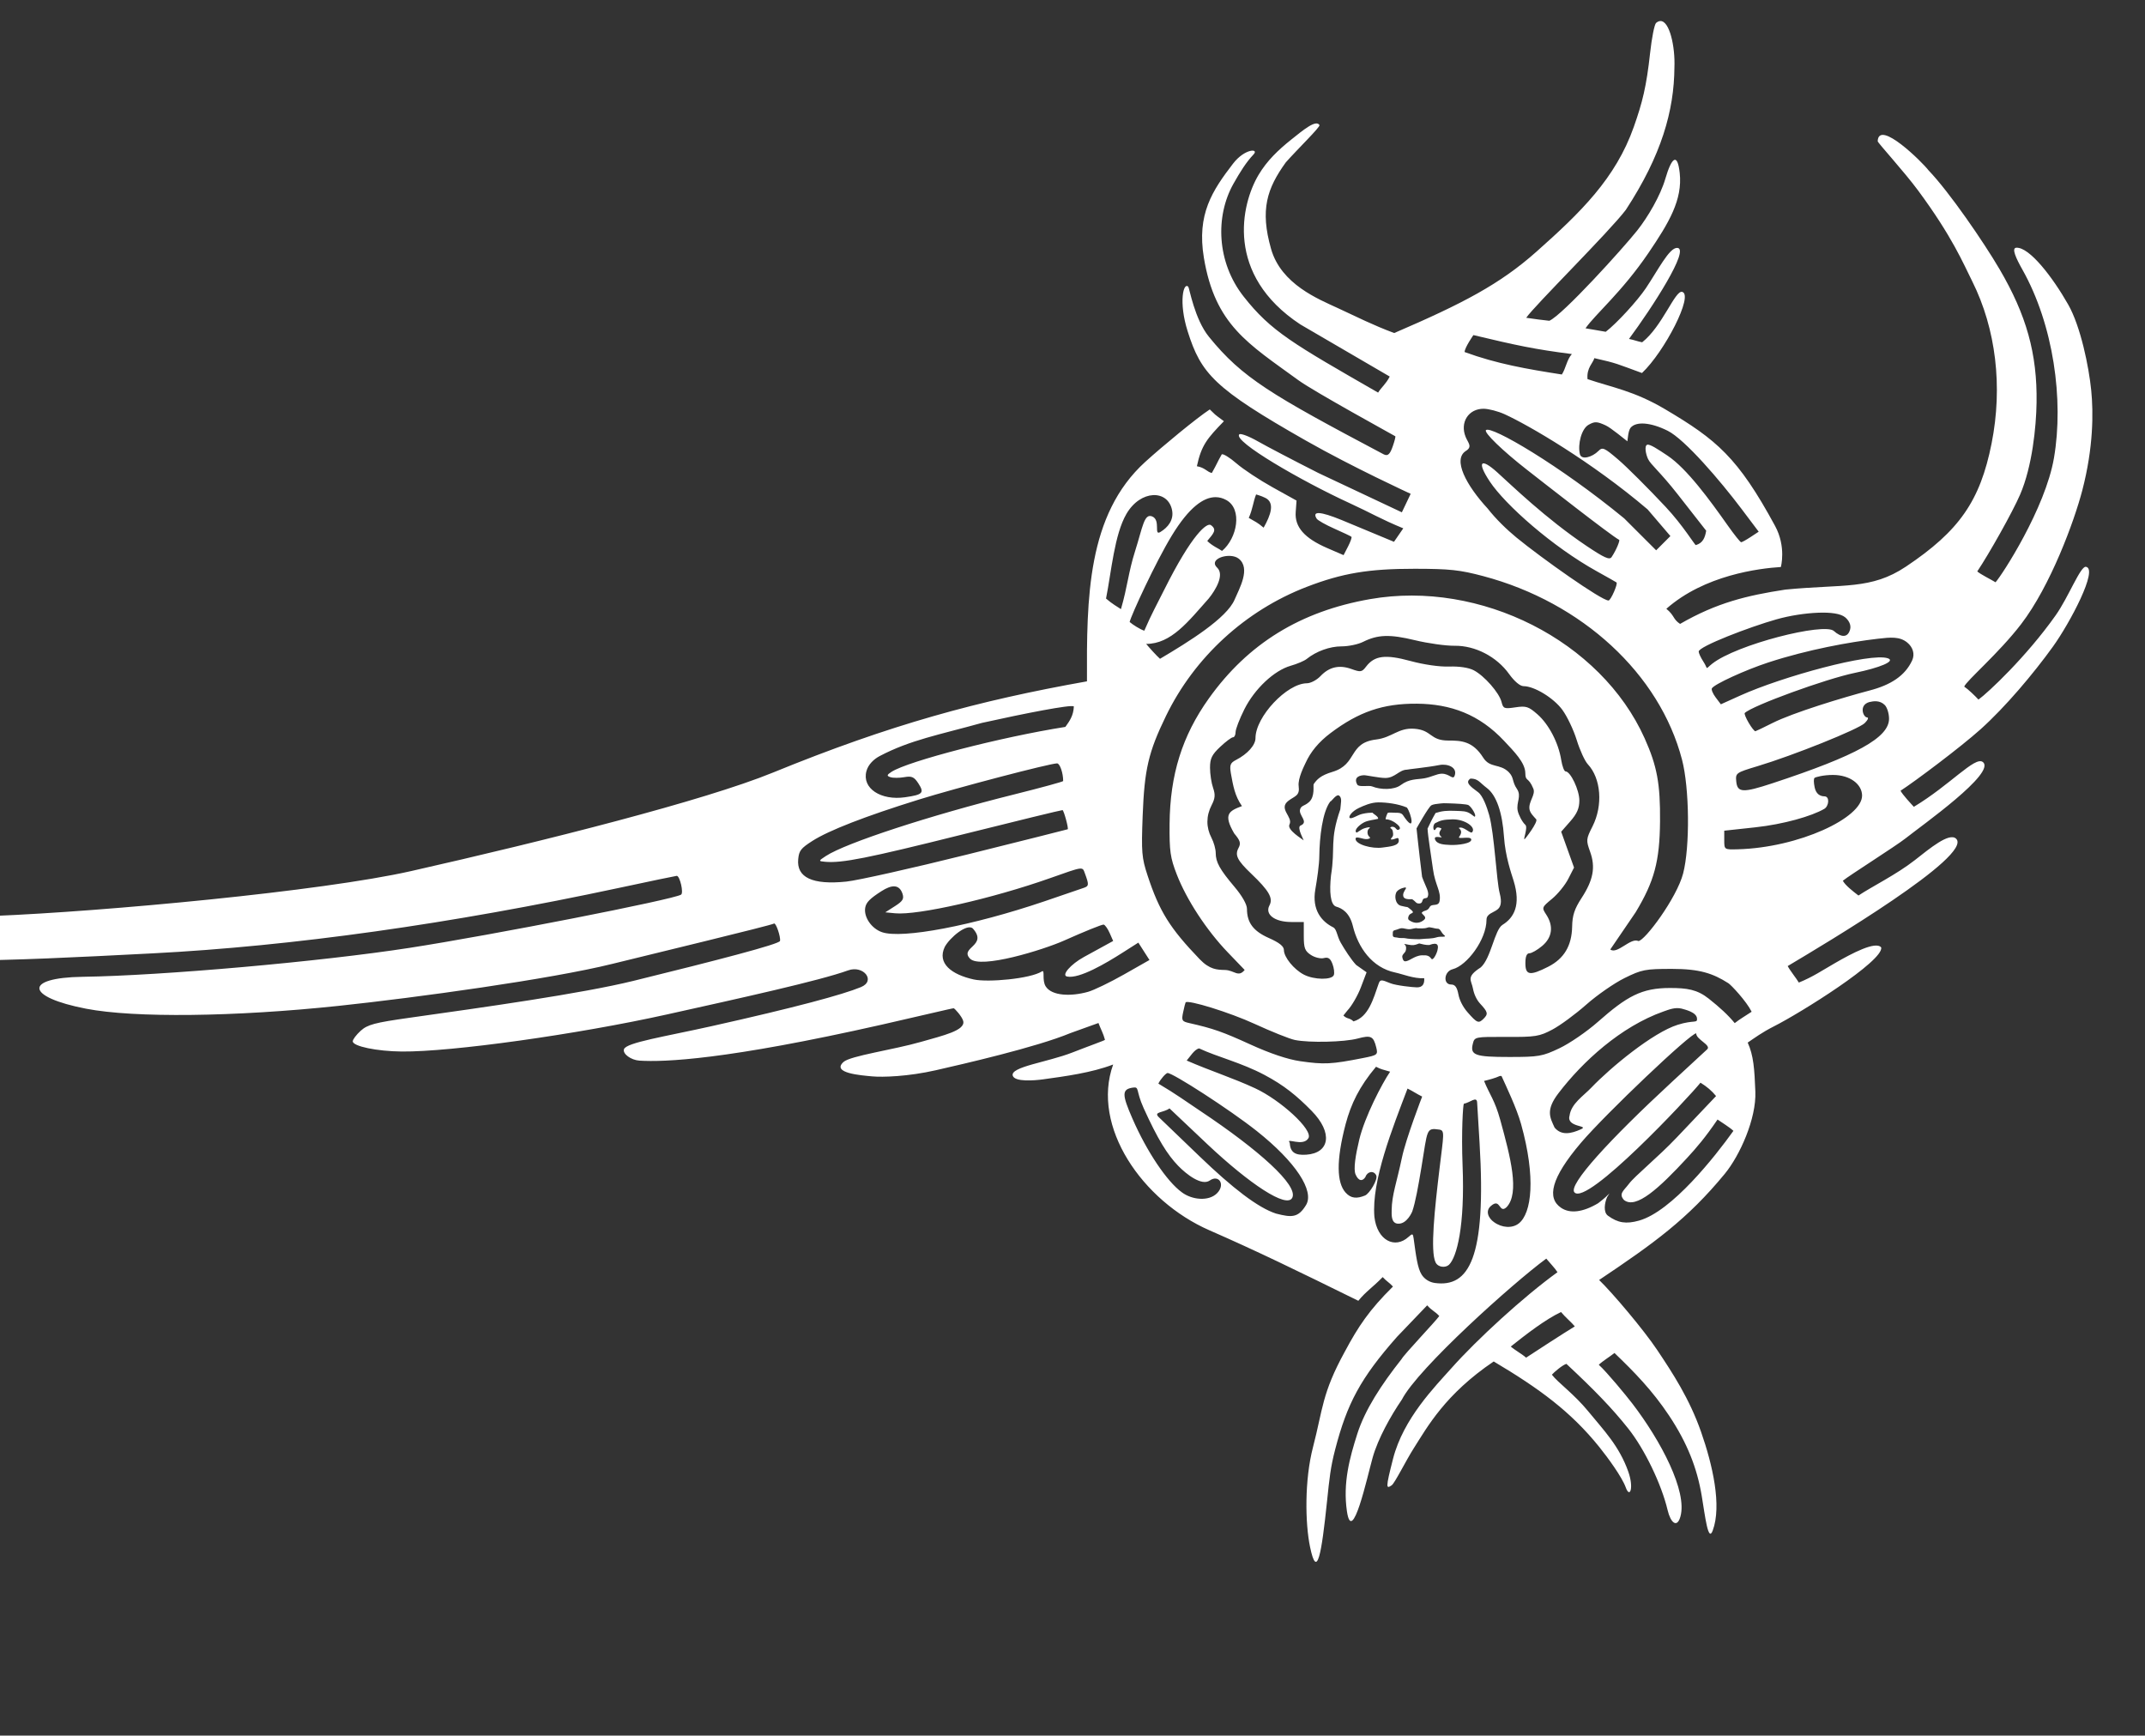 <?xml version="1.0" encoding="UTF-8" standalone="no"?>
<svg
   viewBox="472.1 97.451 853.5 690.5"
   version="1.1"
   id="svg1822"
   sodipodi:docname="2022 - Серафим - десни - v8.svg"
   inkscape:version="1.2-beta (1b65182c, 2022-04-05)"
   inkscape:export-filename="2022 - Серафим - лијеви - v8.png"
   inkscape:export-xdpi="96"
   inkscape:export-ydpi="96"
   width="853.5"
   height="690.5"
   xmlns:inkscape="http://www.inkscape.org/namespaces/inkscape"
   xmlns:sodipodi="http://sodipodi.sourceforge.net/DTD/sodipodi-0.dtd"
   xmlns="http://www.w3.org/2000/svg"
   xmlns:svg="http://www.w3.org/2000/svg">
  <rect x="472.1" y="97.451" width="853.5" height="690.5" fill="#333333" stroke="none"/>
  <sodipodi:namedview
     id="namedview1824"
     pagecolor="#4c4c4c"
     bordercolor="#000000"
     borderopacity="0.25"
     inkscape:pageshadow="2"
     inkscape:pageopacity="0"
     inkscape:pagecheckerboard="false"
     inkscape:deskcolor="#d1d1d1"
     showgrid="false"
     inkscape:zoom="3.6329664"
     inkscape:cx="399.12287"
     inkscape:cy="481.28713"
     inkscape:window-width="890"
     inkscape:window-height="1027"
     inkscape:window-x="2419"
     inkscape:window-y="25"
     inkscape:window-maximized="0"
     inkscape:current-layer="layer1"
     showborder="true"
     shape-rendering="crispEdges"
     showguides="false" />
  <defs
     id="defs1294" />
  <g
     transform="matrix(0.5,0,0,0.5,443.6,59.951)"
     style="display:none;opacity:1;mix-blend-mode:normal;stroke-width:10;stroke-dasharray:none"
     id="g1820"
     inkscape:label="линије старе од цртања">
    <g
       transform="matrix(1,0,0,1,1.9829838e-4,40.994)"
       style="opacity:1;mix-blend-mode:normal;stroke-width:13.999;stroke-dasharray:none"
       id="g1350">
      <g
         style="opacity:1;mix-blend-mode:normal;stroke-width:13.999;stroke-dasharray:none"
         id="g1300">
        <g
           id="g1298"
           style="stroke-width:13.999;stroke-dasharray:none">
          <path
             d="m 657.779,864.044 c 38.372,12.125 69.961,6.375 93.793,-6.681 17.822,-9.619 37.855,-17.414 57.097,-18.991 m 41.442,8.247 c 43.017,27.107 40.009,56.92 36.111,95.307 -11.615,49.487 -31.016,83.718 -81.273,103.053 -34.241,13.416 -72.767,21.047 -129.149,64.83"
             fill="none"
             stroke="#000000"
             stroke-width="5"
             stroke-dasharray="none"
             stroke-dashoffset="0"
             stroke-linecap="butt"
             stroke-linejoin="miter"
             stroke-miterlimit="4"
             id="path1296"
             style="stroke-width:13.999;stroke-dasharray:none"
             sodipodi:nodetypes="ccccccc" />
        </g>
      </g>
      <g
         style="opacity:1;mix-blend-mode:normal;stroke-width:13.999;stroke-dasharray:none"
         id="g1306">
        <g
           id="g1304"
           style="stroke-width:13.999;stroke-dasharray:none">
          <path
             d="m 508.491,1102.461 c -33.014,27.048 -90.753,98.081 -106.508,138.13 -18.718,45.054 -14.109,93.214 10.45,141.472 21.995,-1.809 21.657,-47.114 13.871,-68.326 -5.445,-46.586 13.997,-72.574 30.871,-93.018 10.639,-18.04 16.516,-25.719 30.998,-35.374"
             fill="none"
             stroke="#000000"
             stroke-width="5"
             stroke-dasharray="none"
             stroke-dashoffset="0"
             stroke-linecap="butt"
             stroke-linejoin="miter"
             stroke-miterlimit="4"
             id="path1302"
             style="stroke-width:13.999;stroke-dasharray:none"
             sodipodi:nodetypes="cccccc" />
        </g>
      </g>
      <g
         style="opacity:1;mix-blend-mode:normal;stroke-width:13.999;stroke-dasharray:none"
         id="g1312">
        <g
           id="g1310"
           style="stroke-width:13.999;stroke-dasharray:none">
          <path
             d="m 532.038,1195.525 c -12.511,4.137 -33.397,27.819 -42.649,40.701 -14.17,19.301 -26.159,46.037 -33.044,82.417 -38.537,15.867 -26.741,-58.74 9.758,-113.487"
             fill="none"
             stroke="#000000"
             stroke-width="5"
             stroke-dasharray="none"
             stroke-dashoffset="0"
             stroke-linecap="butt"
             stroke-linejoin="miter"
             stroke-miterlimit="4"
             id="path1308"
             style="stroke-width:13.999;stroke-dasharray:none"
             sodipodi:nodetypes="cccc" />
        </g>
      </g>
      <g
         style="opacity:1;mix-blend-mode:normal;stroke-width:13.999;stroke-dasharray:none"
         id="g1318">
        <g
           id="g1316"
           style="stroke-width:13.999;stroke-dasharray:none">
          <path
             d="m 580.478,1190.018 c -94.497,72.497 -80.524,111.709 -93.623,98.372 -9.329,-9.498 -3.384,-39.733 38.533,-89.508"
             fill="none"
             stroke="#000000"
             stroke-width="5"
             stroke-dasharray="none"
             stroke-dashoffset="0"
             stroke-linecap="butt"
             stroke-linejoin="miter"
             stroke-miterlimit="4"
             id="path1314"
             style="stroke-width:13.999;stroke-dasharray:none"
             sodipodi:nodetypes="csc" />
        </g>
      </g>
      <g
         transform="translate(20.492,-55.073)"
         style="opacity:1;mix-blend-mode:normal;stroke-width:13.999;stroke-dasharray:none"
         id="g1324">
        <g
           id="g1322"
           style="stroke-width:13.999;stroke-dasharray:none">
          <path
             d="m 767.725,926.595 c -64.058,27.274 -94.346,90.612 -45.636,59.839"
             fill="none"
             stroke="#000000"
             stroke-width="5"
             stroke-dasharray="none"
             stroke-dashoffset="0"
             stroke-linecap="butt"
             stroke-linejoin="miter"
             stroke-miterlimit="4"
             id="path1320"
             style="stroke-width:13.999;stroke-dasharray:none"
             sodipodi:nodetypes="cc" />
        </g>
      </g>
      <g
         transform="matrix(0.999,0.035,-0.037,1.081,44.096,-159.781)"
         style="opacity:1;mix-blend-mode:normal;stroke-width:13.459;stroke-dasharray:none"
         id="g1330">
        <g
           id="g1328"
           style="stroke-width:13.459;stroke-dasharray:none">
          <path
             d="m 758.857,968.025 c -39.52,29.954 -82.218,73.748 -41.104,61.571"
             fill="none"
             stroke="#000000"
             stroke-width="5"
             stroke-dasharray="none"
             stroke-dashoffset="0"
             stroke-linecap="butt"
             stroke-linejoin="miter"
             stroke-miterlimit="4"
             id="path1326"
             style="stroke-width:13.459;stroke-dasharray:none"
             sodipodi:nodetypes="cc" />
        </g>
      </g>
      <g
         transform="translate(10.484,-46.1)"
         style="opacity:1;mix-blend-mode:normal;stroke-width:13.999;stroke-dasharray:none"
         id="g1336">
        <g
           id="g1334"
           style="stroke-width:13.999;stroke-dasharray:none"
           transform="translate(7.547,4.192)">
          <path
             d="m 801.733,956.249 c -35.158,28.956 -105.728,88.465 -90.319,113.392 27.897,4.386 64.915,-47.48 88.649,-76.639"
             fill="none"
             stroke="#000000"
             stroke-width="5"
             stroke-dasharray="none"
             stroke-dashoffset="0"
             stroke-linecap="butt"
             stroke-linejoin="miter"
             stroke-miterlimit="4"
             id="path1332"
             style="stroke-width:13.999;stroke-dasharray:none"
             sodipodi:nodetypes="ccc" />
        </g>
      </g>
      <g
         transform="matrix(1.108,0.038,-0.041,1.194,-40.129,-278.586)"
         style="opacity:1;mix-blend-mode:normal;stroke-width:12.163;stroke-dasharray:none"
         id="g1342">
        <g
           id="g1340"
           style="stroke-width:12.163;stroke-dasharray:none" />
      </g>
      <g
         transform="matrix(1.509,0.052,-0.041,1.182,-387.533,-278.476)"
         style="opacity:1;mix-blend-mode:normal;stroke-width:10.476;stroke-dasharray:none"
         id="g1348">
        <g
           id="g1346"
           style="stroke-width:10.476;stroke-dasharray:none"
           transform="translate(3.413,3.556)">
          <path
             d="m 850.006,964.724 c -4.806,25.762 -9.097,48.508 -17.946,65.76 -4.936,8.636 -12.73,17.748 -12.966,4.655"
             fill="none"
             stroke="#000000"
             stroke-width="5"
             stroke-dasharray="none"
             stroke-dashoffset="0"
             stroke-linecap="butt"
             stroke-linejoin="miter"
             stroke-miterlimit="4"
             id="path1344"
             style="stroke-width:10.476;stroke-dasharray:none"
             sodipodi:nodetypes="ccc" />
        </g>
      </g>
    </g>
    <g
       transform="matrix(1,0,0,1,1.9829838e-4,-0.012)"
       style="opacity:1;mix-blend-mode:normal;stroke-width:13.999;stroke-dasharray:none"
       id="g1442">
      <g
         style="opacity:1;mix-blend-mode:normal;stroke-width:13.999;stroke-dasharray:none"
         id="g1356">
        <g
           id="g1354"
           style="stroke-width:13.999;stroke-dasharray:none">
          <path
             d="m 578.061,904.373 c -42.957,11.755 -71.288,-1.011 -99.442,-29.504 -22.006,-21.247 -66.219,-35.109 -94.078,-11.868 -51.516,27.503 -53.994,109.812 -27.213,155.034 36.75,55.891 91.465,76.894 148.75,127.476 m 36.51,37.89 c 13.919,14.9 19.418,20.908 24.385,26.98 m 13.546,18.435 c 4.967,6.072 -4.145,-6.228 7.644,8.924 m 0,0 c 27.942,34.472 21.124,86.894 43.897,88.218 17.55,8.306 22.889,-73.357 -48.223,-144.183"
             fill="none"
             stroke="#000000"
             stroke-width="5"
             stroke-dasharray="none"
             stroke-dashoffset="0"
             stroke-linecap="butt"
             stroke-linejoin="miter"
             stroke-miterlimit="4"
             id="path1352"
             style="stroke-width:13.999;stroke-dasharray:none"
             sodipodi:nodetypes="cccccccccccc" />
        </g>
      </g>
      <g
         style="opacity:1;mix-blend-mode:normal;stroke-width:13.999;stroke-dasharray:none"
         id="g1362">
        <g
           id="g1360"
           style="stroke-width:13.999;stroke-dasharray:none">
          <path
             d="m 583.751,1181.073 c 86.69,59.67 86.751,122.612 103.439,153.026 37.102,-5.365 -13.34,-111.553 -35.397,-136.275"
             fill="none"
             stroke="#000000"
             stroke-width="5"
             stroke-dasharray="none"
             stroke-dashoffset="0"
             stroke-linecap="butt"
             stroke-linejoin="miter"
             stroke-miterlimit="4"
             id="path1358"
             style="stroke-width:13.999;stroke-dasharray:none"
             sodipodi:nodetypes="ccc" />
        </g>
      </g>
      <g
         style="opacity:1;mix-blend-mode:normal;stroke-width:13.999;stroke-dasharray:none"
         id="g1368">
        <g
           id="g1366"
           style="stroke-width:13.999;stroke-dasharray:none">
          <path
             d="m 649.615,1195.142 c 13.402,12.363 21.468,25.014 34.291,41.36 24.044,40.203 34.713,59.251 41.284,95.343 7.928,23.313 -11.743,77.571 18.88,90.639 12.108,-14.787 13.776,-51.503 11.311,-75.961 -8.107,-59.714 -35.398,-126.861 -73.93,-188.435 -9.815,-12.728 -34.026,-45.9 -45.448,-56.816"
             fill="none"
             stroke="#000000"
             stroke-width="5"
             stroke-dasharray="none"
             stroke-dashoffset="0"
             stroke-linecap="butt"
             stroke-linejoin="miter"
             stroke-miterlimit="4"
             id="path1364"
             style="stroke-width:13.999;stroke-dasharray:none"
             sodipodi:nodetypes="ccccccc" />
        </g>
      </g>
      <g
         style="opacity:1;mix-blend-mode:normal;stroke-width:13.999;stroke-dasharray:none"
         id="g1374"
         transform="translate(0,6.883)">
        <g
           id="g1372"
           style="stroke-width:13.999;stroke-dasharray:none"
           transform="translate(14.063,6.129)">
          <path
             d="m 363.293,912.801 c -8.271,37.533 3.583,61.982 13.264,84.137 18.836,43.105 39.516,50.261 32.554,21.797"
             fill="none"
             stroke="#000000"
             stroke-width="5"
             stroke-dasharray="none"
             stroke-dashoffset="0"
             stroke-linecap="butt"
             stroke-linejoin="miter"
             stroke-miterlimit="4"
             id="path1370"
             style="stroke-width:13.999;stroke-dasharray:none"
             sodipodi:nodetypes="csc" />
        </g>
      </g>
      <g
         style="opacity:1;mix-blend-mode:normal;stroke-width:13.999;stroke-dasharray:none"
         id="g1380"
         transform="translate(6.516,2.775)">
        <g
           id="g1378"
           style="stroke-width:13.999;stroke-dasharray:none">
          <path
             d="m 389.911,959.75 c 4.899,17.467 33.095,77.072 48.833,86.801 11.235,6.418 22.804,-4.168 15.53,-15.047"
             fill="none"
             stroke="#000000"
             stroke-width="5"
             stroke-dasharray="none"
             stroke-dashoffset="0"
             stroke-linecap="butt"
             stroke-linejoin="miter"
             stroke-miterlimit="4"
             id="path1376"
             style="stroke-width:13.999;stroke-dasharray:none"
             sodipodi:nodetypes="ccc" />
        </g>
      </g>
      <g
         style="opacity:1;mix-blend-mode:normal;stroke-width:13.999;stroke-dasharray:none"
         id="g1386"
         transform="translate(7.547,-14.254)">
        <g
           id="g1384"
           style="stroke-width:13.999;stroke-dasharray:none">
          <path
             d="m 411.268,950.9 c 28,46.657 66.618,119.511 86.713,106.806 13.188,-16.17 -53.785,-112.079 -78.939,-148.327"
             fill="none"
             stroke="#000000"
             stroke-width="5"
             stroke-dasharray="none"
             stroke-dashoffset="0"
             stroke-linecap="butt"
             stroke-linejoin="miter"
             stroke-miterlimit="4"
             id="path1382"
             style="stroke-width:13.999;stroke-dasharray:none"
             sodipodi:nodetypes="ccc" />
        </g>
      </g>
      <g
         style="opacity:1;mix-blend-mode:normal;stroke-width:13.999;stroke-dasharray:none"
         id="g1392">
        <g
           id="g1390"
           style="stroke-width:13.999;stroke-dasharray:none" />
      </g>
      <g
         style="opacity:1;mix-blend-mode:normal;stroke-width:13.999;stroke-dasharray:none"
         id="g1398">
        <g
           id="g1396"
           style="stroke-width:13.999;stroke-dasharray:none" />
      </g>
      <g
         style="opacity:1;mix-blend-mode:normal;stroke-width:13.999;stroke-dasharray:none"
         id="g1410"
         transform="translate(0.839,9.223)">
        <g
           id="g1408"
           style="stroke-width:13.999;stroke-dasharray:none">
          <path
             d="m 426.594,867.963 c 48.461,17.477 101.774,86.568 94.053,100.536 -4.013,5.842 -6.548,3.568 -15.726,-3.047"
             fill="none"
             stroke="#000000"
             stroke-width="5"
             stroke-dasharray="none"
             stroke-dashoffset="0"
             stroke-linecap="butt"
             stroke-linejoin="miter"
             stroke-miterlimit="4"
             id="path1406"
             style="stroke-width:13.999;stroke-dasharray:none"
             sodipodi:nodetypes="ccc" />
        </g>
      </g>
      <g
         style="opacity:1;mix-blend-mode:normal;stroke-width:13.999;stroke-dasharray:none"
         id="g1416"
         transform="translate(-21.291,-7.999)">
        <g
           id="g1414"
           style="stroke-width:13.999;stroke-dasharray:none">
          <path
             d="m 597.204,938.114 c -26.891,42.812 -71.339,138.696 -24.222,108.029"
             fill="none"
             stroke="#000000"
             stroke-width="5"
             stroke-dasharray="none"
             stroke-dashoffset="0"
             stroke-linecap="butt"
             stroke-linejoin="miter"
             stroke-miterlimit="4"
             id="path1412"
             style="stroke-width:13.999;stroke-dasharray:none"
             sodipodi:nodetypes="cc" />
        </g>
      </g>
      <g
         style="opacity:1;mix-blend-mode:normal;stroke-width:13.999;stroke-dasharray:none"
         id="g1422"
         transform="translate(-26.323,8.77)">
        <g
           id="g1420"
           style="stroke-width:13.999;stroke-dasharray:none">
          <path
             d="m 615.898,951.149 c -7.785,34.054 -43.482,136.623 -16.494,144.456 23.776,14.269 33.307,-97.006 35.986,-118.597"
             fill="none"
             stroke="#000000"
             stroke-width="5"
             stroke-dasharray="none"
             stroke-dashoffset="0"
             stroke-linecap="butt"
             stroke-linejoin="miter"
             stroke-miterlimit="4"
             id="path1418"
             style="stroke-width:13.999;stroke-dasharray:none"
             sodipodi:nodetypes="ccc" />
        </g>
      </g>
      <g
         style="opacity:1;mix-blend-mode:normal;stroke-width:13.999;stroke-dasharray:none"
         id="g1428"
         transform="translate(-22.969,-6.322)">
        <g
           id="g1426"
           style="stroke-width:13.999;stroke-dasharray:none">
          <path
             d="m 630.901,994.071 c -3.159,39.236 -3.28,91.15 7.91,91.237 22.977,2.449 20.721,-103.629 15.204,-120.492"
             fill="none"
             stroke="#000000"
             stroke-width="5"
             stroke-dasharray="none"
             stroke-dashoffset="0"
             stroke-linecap="butt"
             stroke-linejoin="miter"
             stroke-miterlimit="4"
             id="path1424"
             style="stroke-width:13.999;stroke-dasharray:none"
             sodipodi:nodetypes="ccc" />
        </g>
      </g>
      <g
         style="opacity:1;mix-blend-mode:normal;stroke-width:13.999;stroke-dasharray:none"
         id="g1434"
         transform="translate(-28,-7.999)">
        <g
           id="g1432"
           style="stroke-width:13.999;stroke-dasharray:none" />
      </g>
      <g
         style="opacity:1;mix-blend-mode:normal;stroke-width:13.999;stroke-dasharray:none"
         id="g1440"
         transform="translate(-28,-7.999)">
        <g
           id="g1438"
           style="stroke-width:13.999;stroke-dasharray:none">
          <path
             d="m 689.791,946.866 c 17.282,11.743 22.566,101.474 1.967,99.918 -9.888,0.924 -7.612,-2.613 -9.415,-15.231"
             fill="none"
             stroke="#000000"
             stroke-width="5"
             stroke-dasharray="none"
             stroke-dashoffset="0"
             stroke-linecap="butt"
             stroke-linejoin="miter"
             stroke-miterlimit="4"
             id="path1436"
             style="stroke-width:13.999;stroke-dasharray:none"
             sodipodi:nodetypes="ccc" />
        </g>
      </g>
    </g>
    <g
       transform="matrix(1,0,0,1,1.9829838e-4,-0.012)"
       style="opacity:1;mix-blend-mode:normal;stroke-width:9.999;stroke-dasharray:none"
       id="g1564">
      <g
         style="opacity:1;mix-blend-mode:normal;stroke-width:9.999;stroke-dasharray:none"
         id="g1448">
        <g
           id="g1446"
           style="stroke-width:9.999;stroke-dasharray:none">
          <path
             d="m 616.494,695.366 c -0.567,4.032 5.949,3.238 21.443,3.331 21.399,5.659 16.072,-9.641 31.691,-0.51"
             fill="none"
             stroke="#000000"
             stroke-width="5"
             stroke-dasharray="none"
             stroke-dashoffset="0"
             stroke-linecap="butt"
             stroke-linejoin="miter"
             stroke-miterlimit="4"
             id="path1444"
             sodipodi:nodetypes="ccc"
             style="stroke-width:9.999;stroke-dasharray:none" />
        </g>
      </g>
      <g
         style="opacity:1;mix-blend-mode:normal;stroke-width:7.999;stroke-dasharray:none"
         id="g1454">
        <g
           id="g1452"
           style="stroke-width:7.999;stroke-dasharray:none">
          <path
             d="m 638.023,724.615 c 10.177,-7.554 29.889,-2.765 33.449,5.476"
             fill="none"
             stroke="#000000"
             stroke-width="5"
             stroke-dasharray="none"
             stroke-dashoffset="0"
             stroke-linecap="butt"
             stroke-linejoin="miter"
             stroke-miterlimit="4"
             id="path1450"
             sodipodi:nodetypes="cc"
             style="stroke-width:7.999;stroke-dasharray:none" />
        </g>
      </g>
      <g
         style="opacity:1;mix-blend-mode:normal;stroke-width:7.999;stroke-dasharray:none"
         id="g1460">
        <g
           id="g1458"
           style="stroke-width:7.999;stroke-dasharray:none">
          <path
             d="m 589.368,720.068 c 3.672,-4.908 19.39,-7.411 28.501,5.205"
             fill="none"
             stroke="#000000"
             stroke-width="5"
             stroke-dasharray="none"
             stroke-dashoffset="0"
             stroke-linecap="butt"
             stroke-linejoin="miter"
             stroke-miterlimit="4"
             id="path1456"
             sodipodi:nodetypes="cc"
             style="stroke-width:7.999;stroke-dasharray:none" />
        </g>
      </g>
      <g
         style="opacity:1;mix-blend-mode:normal;stroke-width:7.999;stroke-dasharray:none"
         id="g1466">
        <g
           id="g1464"
           style="stroke-width:7.999;stroke-dasharray:none">
          <path
             d="m 617.349,724.853 c 5.022,7.44 7.183,19.264 3.728,28.776 -1.953,5.378 -4.94,16.031 -6.835,21.455 -1.895,5.424 -5.54,13.062 -0.871,15.059 0.14,10.496 12.235,2.314 20.078,-0.422 6.485,0.203 7.287,-8.515 1.965,-9.082"
             fill="none"
             stroke="#000000"
             stroke-width="5"
             stroke-dasharray="none"
             stroke-dashoffset="0"
             stroke-linecap="butt"
             stroke-linejoin="miter"
             stroke-miterlimit="4"
             id="path1462"
             sodipodi:nodetypes="cssccc"
             style="stroke-width:7.999;stroke-dasharray:none" />
        </g>
      </g>
      <g
         style="opacity:1;mix-blend-mode:normal;stroke-width:9.999;stroke-dasharray:none"
         id="g1472">
        <g
           id="g1470"
           style="stroke-width:9.999;stroke-dasharray:none">
          <path
             d="m 642.655,738.017 c -3.828,-4.139 16.515,-6.358 21.131,3.461"
             fill="none"
             stroke="#000000"
             stroke-width="5"
             stroke-dasharray="none"
             stroke-dashoffset="0"
             stroke-linecap="butt"
             stroke-linejoin="miter"
             stroke-miterlimit="4"
             id="path1468"
             sodipodi:nodetypes="cc"
             style="stroke-width:9.999;stroke-dasharray:none" />
        </g>
      </g>
      <g
         style="opacity:1;mix-blend-mode:normal;stroke-width:9.999;stroke-dasharray:none"
         id="g1478">
        <g
           id="g1476"
           style="stroke-width:9.999;stroke-dasharray:none">
          <path
             d="m 655.409,737.575 c -0.201,1.043 -5.943,-1.537 -3.175,-0.272"
             fill="none"
             stroke="#000000"
             stroke-width="5"
             stroke-dasharray="none"
             stroke-dashoffset="0"
             stroke-linecap="butt"
             stroke-linejoin="miter"
             stroke-miterlimit="4"
             id="path1474"
             style="stroke-width:9.999;stroke-dasharray:none"
             sodipodi:nodetypes="cc" />
        </g>
      </g>
      <g
         style="opacity:1;mix-blend-mode:normal;stroke-width:7.999;stroke-dasharray:none"
         id="g1484">
        <g
           id="g1482"
           style="stroke-width:7.999;stroke-dasharray:none">
          <path
             d="m 586.573,734.628 c 1.153,-2.153 29.572,-3.071 19.478,4.91 -2.502,2.756 -8.206,2.331 -9.529,-0.291"
             fill="none"
             stroke="#000000"
             stroke-width="5"
             stroke-dasharray="none"
             stroke-dashoffset="0"
             stroke-linecap="butt"
             stroke-linejoin="miter"
             stroke-miterlimit="4"
             id="path1480"
             sodipodi:nodetypes="ccc"
             style="stroke-width:7.999;stroke-dasharray:none" />
        </g>
      </g>
      <g
         style="opacity:1;mix-blend-mode:normal;stroke-width:9.999;stroke-dasharray:none"
         id="g1490">
        <g
           id="g1488"
           style="stroke-width:9.999;stroke-dasharray:none" />
      </g>
      <g
         style="opacity:1;mix-blend-mode:normal;stroke-width:9.999;stroke-dasharray:none"
         id="g1496"
         transform="translate(0,3.999)">
        <g
           id="g1494"
           style="stroke-width:9.999;stroke-dasharray:none">
          <path
             d="m 605.27,811.91 c 5.48,-3.334 12.383,-1.987 16.807,0.45 4.129,-2.098 13.419,-1.255 15.498,1.174"
             fill="none"
             stroke="#000000"
             stroke-width="5"
             stroke-dasharray="none"
             stroke-dashoffset="0"
             stroke-linecap="butt"
             stroke-linejoin="miter"
             stroke-miterlimit="4"
             id="path1492"
             sodipodi:nodetypes="ccc"
             style="stroke-width:9.999;stroke-dasharray:none" />
        </g>
      </g>
      <g
         style="opacity:1;mix-blend-mode:normal;stroke-width:9.999;stroke-dasharray:none"
         id="g1502"
         transform="translate(0,3.999)">
        <g
           id="g1500"
           style="stroke-width:9.999;stroke-dasharray:none">
          <path
             d="m 613.622,829.728 c 4.256,-6.573 12.56,-3.564 13.184,-0.408"
             fill="none"
             stroke="#000000"
             stroke-width="5"
             stroke-dasharray="none"
             stroke-dashoffset="0"
             stroke-linecap="butt"
             stroke-linejoin="miter"
             stroke-miterlimit="4"
             id="path1498"
             sodipodi:nodetypes="cc"
             style="stroke-width:9.999;stroke-dasharray:none" />
        </g>
      </g>
      <g
         style="opacity:1;mix-blend-mode:normal;stroke-width:9.999;stroke-dasharray:none"
         id="g1508"
         transform="translate(0,0.424)">
        <g
           id="g1506"
           style="stroke-width:9.999;stroke-dasharray:none">
          <path
             d="m 626.706,801.892 c -1.127,4.885 -7.407,5.293 -9.628,0.534"
             fill="none"
             stroke="#000000"
             stroke-width="5"
             stroke-dasharray="none"
             stroke-dashoffset="0"
             stroke-linecap="butt"
             stroke-linejoin="miter"
             stroke-miterlimit="4"
             id="path1504"
             sodipodi:nodetypes="cc"
             style="stroke-width:6;stroke-dasharray:none" />
        </g>
      </g>
      <g
         style="opacity:1;mix-blend-mode:normal;stroke-width:9.999;stroke-dasharray:none"
         id="g1514">
        <g
           id="g1512"
           style="stroke-width:9.999;stroke-dasharray:none">
          <path
             d="m 588.666,694.544 c -11.506,-3.983 -19.089,22.585 -21.577,32.274 -2.487,9.689 -8.091,31.074 -8.931,37.131 -12.78,26.134 -9.373,46.409 5.956,38.617"
             fill="none"
             stroke="#000000"
             stroke-width="5"
             stroke-dasharray="none"
             stroke-dashoffset="0"
             stroke-linecap="butt"
             stroke-linejoin="miter"
             stroke-miterlimit="4"
             id="path1510"
             sodipodi:nodetypes="cscc"
             style="stroke-width:9.999;stroke-dasharray:none" />
        </g>
      </g>
      <g
         style="opacity:1;mix-blend-mode:normal;stroke-width:9.999;stroke-dasharray:none"
         id="g1520">
        <g
           id="g1518"
           style="stroke-width:9.999;stroke-dasharray:none">
          <path
             d="m 564.043,799.744 c 1.765,30.794 14.403,49.883 35.501,52.212"
             fill="none"
             stroke="#000000"
             stroke-width="5"
             stroke-dasharray="none"
             stroke-dashoffset="0"
             stroke-linecap="butt"
             stroke-linejoin="miter"
             stroke-miterlimit="4"
             id="path1516"
             sodipodi:nodetypes="cc"
             style="stroke-width:9.999;stroke-dasharray:none" />
        </g>
      </g>
      <g
         style="opacity:1;mix-blend-mode:normal;stroke-width:9.999;stroke-dasharray:none"
         id="g1526">
        <g
           id="g1524"
           style="stroke-width:9.999;stroke-dasharray:none">
          <path
             d="m 586.154,848.37 c -0.279,12.695 -1.099,26.955 -16.162,36.133"
             fill="none"
             stroke="#000000"
             stroke-width="5"
             stroke-dasharray="none"
             stroke-dashoffset="0"
             stroke-linecap="butt"
             stroke-linejoin="miter"
             stroke-miterlimit="4"
             id="path1522"
             sodipodi:nodetypes="cc"
             style="stroke-width:9.999;stroke-dasharray:none" />
        </g>
      </g>
      <g
         style="opacity:1;mix-blend-mode:normal;stroke-width:9.999;stroke-dasharray:none"
         id="g1532">
        <g
           id="g1530"
           style="stroke-width:9.999;stroke-dasharray:none">
          <path
             d="m 683.51,708.017 c 7.41,10.625 4.538,12.337 9.084,27.559 2.286,7.654 0.299,26.461 1.473,33.814 4.923,16.559 7.546,42.819 -8.222,34.177 -9.409,27.236 -31.385,49.689 -59.491,50.05"
             fill="none"
             stroke="#000000"
             stroke-width="5"
             stroke-dasharray="none"
             stroke-dashoffset="0"
             stroke-linecap="butt"
             stroke-linejoin="miter"
             stroke-miterlimit="4"
             id="path1528"
             sodipodi:nodetypes="csccc"
             style="stroke-width:9.999;stroke-dasharray:none" />
        </g>
      </g>
      <g
         style="opacity:1;mix-blend-mode:normal;stroke-width:9.999;stroke-dasharray:none"
         id="g1538">
        <g
           id="g1536"
           style="stroke-width:9.999;stroke-dasharray:none">
          <path
             d="m 656.258,842.918 c 7.79,24.853 11.928,35.529 23.516,44.993"
             fill="none"
             stroke="#000000"
             stroke-width="5"
             stroke-dasharray="none"
             stroke-dashoffset="0"
             stroke-linecap="butt"
             stroke-linejoin="miter"
             stroke-miterlimit="4"
             id="path1534"
             sodipodi:nodetypes="cc"
             style="stroke-width:9.999;stroke-dasharray:none" />
        </g>
      </g>
      <g
         style="opacity:1;mix-blend-mode:normal;stroke-width:13.999;stroke-dasharray:none"
         id="g1544">
        <g
           id="g1542"
           style="stroke-width:13.999;stroke-dasharray:none">
          <path
             d="m 691.546,843.02 c 21.333,6.189 33.986,-10.099 30.948,-27.219 14.588,0.348 36.23,-7.058 25.339,-26.1 9.628,-12.865 37.299,-31.242 25.761,-44.847 11.847,-8.162 12.88,-30.748 -3.213,-33.437 3.508,-4.468 13.814,-19.753 9.713,-29.832 -2.546,-14.013 -23.864,-10.863 -20.432,-27.47 -7.338,-21.495 -25.773,-44.762 -49.414,-44.779 -9.06,-12.595 -28.13,-17.883 -39.307,-10.477 -14.913,-21.035 -47.866,-6.355 -64.517,-1.123 -24.357,-10.36 -49.717,10.262 -57.6,30.988 -29.991,-7.037 -46.359,30.497 -48.567,52.452 -18.036,11.438 -19.115,44.664 -0.664,56.197 -3.312,14.804 -10.923,18.078 -6.786,34.19 7.296,14.382 8.712,17.774 20.298,26.01 -12.437,14.36 -2.052,42.26 23.813,42.496"
             fill="none"
             stroke="#000000"
             stroke-width="5"
             stroke-dasharray="none"
             stroke-dashoffset="0"
             stroke-linecap="butt"
             stroke-linejoin="miter"
             stroke-miterlimit="4"
             id="path1540"
             sodipodi:nodetypes="cccccccccccccccc"
             style="stroke-width:13.999;stroke-dasharray:none" />
        </g>
      </g>
      <g
         style="opacity:1;mix-blend-mode:normal;stroke-width:9.999;stroke-dasharray:none"
         id="g1550">
        <g
           id="g1548"
           style="stroke-width:9.999;stroke-dasharray:none">
          <path
             d="m 547.053,685.791 c -9.378,-7.948 26.944,-41.062 69.775,-45.086 33.902,-2.763 67.042,8.187 88.117,39.612 13.512,18.941 0.814,26.185 -7.58,10.455 -26.569,-36.514 -81.193,-47.203 -118.684,-24.455 -13.845,7.752 -27.405,31.208 -31.254,19.671"
             fill="none"
             stroke="#000000"
             stroke-width="5"
             stroke-dasharray="none"
             stroke-dashoffset="0"
             stroke-linecap="butt"
             stroke-linejoin="miter"
             stroke-miterlimit="4"
             id="path1546"
             sodipodi:nodetypes="cccccc"
             style="fill:#000000;fill-opacity:1;stroke-width:9.999;stroke-dasharray:none" />
        </g>
      </g>
      <g
         style="opacity:1;mix-blend-mode:normal;stroke-width:9.999;stroke-dasharray:none"
         id="g1556">
        <g
           id="g1554"
           style="stroke-width:9.999;stroke-dasharray:none" />
      </g>
      <g
         style="opacity:1;mix-blend-mode:normal;stroke-width:19.998;stroke-dasharray:none"
         id="g1562">
        <g
           id="g1560"
           style="stroke-width:19.998;stroke-dasharray:none">
          <path
             d="m 450.225,820.879 c -17.061,-22.41 -30.809,-50.594 -31.089,-78.87 -3.379,-42.534 3.135,-80.956 37.295,-125.72 33.283,-41.393 96.658,-79.221 167.314,-79.981 78.113,-0.639 135.409,36.018 162.465,71.006 29.882,32.335 51.459,81.605 45.262,146.369 -8.962,40.445 -36.065,76.359 -62.877,99.59"
             fill="none"
             stroke="#000000"
             stroke-width="5"
             stroke-dasharray="none"
             stroke-dashoffset="0"
             stroke-linecap="butt"
             stroke-linejoin="miter"
             stroke-miterlimit="4"
             id="path1558"
             sodipodi:nodetypes="ccccccc"
             style="stroke-width:19.998;stroke-dasharray:none" />
        </g>
      </g>
    </g>
    <g
       transform="matrix(1,0,0,1,1.9829838e-4,-0.012)"
       style="opacity:1;mix-blend-mode:normal;stroke-width:13.999;stroke-dasharray:none"
       id="g1638">
      <g
         style="opacity:1;mix-blend-mode:normal;stroke-width:13.999;stroke-dasharray:none"
         id="g1570">
        <g
           id="g1568"
           style="stroke-width:13.999;stroke-dasharray:none" />
      </g>
      <g
         style="opacity:1;mix-blend-mode:normal;stroke-width:13.999;stroke-dasharray:none"
         id="g1576">
        <g
           id="g1574"
           style="stroke-width:13.999;stroke-dasharray:none">
          <path
             d="m 775.246,542.927 c 87.817,-48.468 191.347,-68.456 270.794,-80.145 74.064,-18.665 229.3,-65.25 317.868,-100.649 60.444,-28.292 212.722,-105.472 265.837,-145.567 31.576,-15.763 100.79,-96.303 112.165,-93.307 16.438,10.893 0.068,54.257 -11.649,69.247"
             fill="none"
             stroke="#000000"
             stroke-width="5"
             stroke-dasharray="none"
             stroke-dashoffset="0"
             stroke-linecap="butt"
             stroke-linejoin="miter"
             stroke-miterlimit="4"
             id="path1572"
             sodipodi:nodetypes="cccccc"
             style="stroke-width:13.999;stroke-dasharray:none" />
        </g>
      </g>
      <g
         style="opacity:1;mix-blend-mode:normal;stroke-width:13.999;stroke-dasharray:none"
         id="g1582">
        <g
           id="g1580"
           style="stroke-width:13.999;stroke-dasharray:none">
          <path
             d="m 1148.11,511.329 c 32.034,-12.105 73.407,-25.703 120.124,-46.71 81.436,-30.395 144.472,-62.548 224.013,-102.965 61.204,-33.838 90.991,-50.484 143.559,-86.597 31.271,-24.769 70.75,-56.016 94.918,-83.483"
             fill="none"
             stroke="#000000"
             stroke-width="5"
             stroke-dasharray="none"
             stroke-dashoffset="0"
             stroke-linecap="butt"
             stroke-linejoin="miter"
             stroke-miterlimit="4"
             id="path1578"
             sodipodi:nodetypes="ccccc"
             style="stroke-width:13.999;stroke-dasharray:none" />
        </g>
      </g>
      <g
         style="opacity:1;mix-blend-mode:normal;stroke-width:13.999;stroke-dasharray:none"
         id="g1588">
        <g
           id="g1586"
           style="stroke-width:13.999;stroke-dasharray:none">
          <path
             d="m 1103.326,578.158 c 46.913,-13.211 109.668,-32.777 160.121,-50.786 126.526,-51.911 159.465,-67.714 247.637,-116.036 47.811,-31.151 116.079,-68.721 120.375,-106.136 -5.619,-15.073 -26.606,-10.51 -37.284,-2.851"
             fill="none"
             stroke="#000000"
             stroke-width="5"
             stroke-dasharray="none"
             stroke-dashoffset="0"
             stroke-linecap="butt"
             stroke-linejoin="miter"
             stroke-miterlimit="4"
             id="path1584"
             sodipodi:nodetypes="ccccc"
             style="stroke-width:13.999;stroke-dasharray:none" />
        </g>
      </g>
      <g
         style="opacity:1;mix-blend-mode:normal;stroke-width:13.999;stroke-dasharray:none"
         id="g1594">
        <g
           id="g1592"
           style="stroke-width:13.999;stroke-dasharray:none" />
      </g>
      <g
         style="opacity:1;mix-blend-mode:normal;stroke-width:13.999;stroke-dasharray:none"
         id="g1600">
        <g
           id="g1598"
           style="stroke-width:13.999;stroke-dasharray:none">
          <path
             d="m 1063.109,631.285 c 9.677,1.633 93.829,-23.667 92.731,-23.62 71.65,-19.714 109.221,-31.592 174.984,-57.134 37.036,-15.21 69.359,-32.441 89.201,-46.074 34.486,-27.955 29.899,-39.895 -2.398,-41.526"
             fill="none"
             stroke="#000000"
             stroke-width="5"
             stroke-dasharray="none"
             stroke-dashoffset="0"
             stroke-linecap="butt"
             stroke-linejoin="miter"
             stroke-miterlimit="4"
             id="path1596"
             sodipodi:nodetypes="ccccc"
             style="stroke-width:13.999;stroke-dasharray:none" />
        </g>
      </g>
      <g
         style="opacity:1;mix-blend-mode:normal;stroke-width:13.999;stroke-dasharray:none"
         id="g1606">
        <g
           id="g1604"
           style="stroke-width:13.999;stroke-dasharray:none">
          <path
             d="m 1026.207,709.183 c 63.596,-22.526 177.216,-67.222 197.219,-77.576 23.197,-13.606 39.293,-14.627 41.505,-34.795 4.197,-15.115 -6.487,-19.786 -28.819,-12.723"
             fill="none"
             stroke="#000000"
             stroke-width="5"
             stroke-dasharray="none"
             stroke-dashoffset="0"
             stroke-linecap="butt"
             stroke-linejoin="miter"
             stroke-miterlimit="4"
             id="path1602"
             sodipodi:nodetypes="cccc"
             style="stroke-width:13.999;stroke-dasharray:none" />
        </g>
      </g>
      <g
         style="opacity:1;mix-blend-mode:normal;stroke-width:13.999;stroke-dasharray:none"
         id="g1612">
        <g
           id="g1610"
           style="stroke-width:13.999;stroke-dasharray:none">
          <path
             d="m 1027.976,709.428 c 39.052,-11.409 89.794,-19.112 89.093,6.871 0.171,28.185 -139.246,58.897 -185.807,65.461 36.176,-4.182 71.921,-12.251 74.052,9.6 1.617,16.58 -81.663,37.141 -117.431,44.935 66.525,-8.617 31.09,26.104 -30.294,33.986 41.015,-4.738 37.456,17.457 -11.051,18.46"
             fill="none"
             stroke="#000000"
             stroke-width="5"
             stroke-dasharray="none"
             stroke-dashoffset="0"
             stroke-linecap="butt"
             stroke-linejoin="miter"
             stroke-miterlimit="4"
             id="path1608"
             sodipodi:nodetypes="cccsccc"
             style="stroke-width:13.999;stroke-dasharray:none" />
        </g>
      </g>
      <g
         style="opacity:1;mix-blend-mode:normal;stroke-width:13.999;stroke-dasharray:none"
         id="g1618">
        <g
           id="g1616"
           style="stroke-width:13.999;stroke-dasharray:none"
           transform="translate(0,-2.503)">
          <path
             d="m 804.683,564.902 c 70.692,-6.801 171.097,-52.104 178.02,-39.478 6.618,16.414 -35.097,14.25 -36.359,14.229"
             fill="none"
             stroke="#000000"
             stroke-width="5"
             stroke-dasharray="none"
             stroke-dashoffset="0"
             stroke-linecap="butt"
             stroke-linejoin="miter"
             stroke-miterlimit="4"
             id="path1614"
             sodipodi:nodetypes="ccc"
             style="stroke-width:13.999;stroke-dasharray:none" />
        </g>
      </g>
      <g
         style="opacity:1;mix-blend-mode:normal;stroke-width:13.999;stroke-dasharray:none"
         id="g1630"
         transform="translate(9.449,38.932)">
        <g
           id="g1628"
           style="stroke-width:13.999;stroke-dasharray:none">
          <path
             d="m 993.562,571.111 c 11.574,-1.724 25.056,-2.985 26.35,4.326 9.504,22.513 -109.023,55.459 -156.206,64.739"
             fill="none"
             stroke="#000000"
             stroke-width="5"
             stroke-dasharray="none"
             stroke-dashoffset="0"
             stroke-linecap="butt"
             stroke-linejoin="miter"
             stroke-miterlimit="4"
             id="path1626"
             sodipodi:nodetypes="ccc"
             style="stroke-width:13.999;stroke-dasharray:none" />
        </g>
      </g>
      <g
         style="opacity:1;mix-blend-mode:normal;stroke-width:13.999;stroke-dasharray:none"
         id="g1636"
         transform="translate(-3.73,70.131)">
        <g
           id="g1634"
           style="stroke-width:13.999;stroke-dasharray:none" />
      </g>
    </g>
    <g
       transform="matrix(1,0,0,1,1.9829838e-4,-0.012)"
       style="opacity:1;mix-blend-mode:normal;stroke-width:13.999;stroke-dasharray:none"
       id="g1706">
      <g
         transform="translate(18.335,-19.415)"
         style="opacity:1;mix-blend-mode:normal;stroke-width:13.999;stroke-dasharray:none"
         id="g1644">
        <g
           id="g1642"
           style="stroke-width:13.999;stroke-dasharray:none" />
      </g>
      <g
         transform="translate(24.618,-5.812)"
         style="opacity:1;mix-blend-mode:normal;stroke-width:13.999;stroke-dasharray:none"
         id="g1650">
        <g
           id="g1648"
           style="stroke-width:13.999;stroke-dasharray:none" />
      </g>
      <g
         transform="translate(26.709,1.108)"
         style="opacity:1;mix-blend-mode:normal;stroke-width:13.999;stroke-dasharray:none"
         id="g1656">
        <g
           id="g1654"
           style="stroke-width:13.999;stroke-dasharray:none">
          <path
             d="m 239.813,635.961 c -22.214,2.419 -7.612,20.633 7.799,26.38 20.828,7.483 60.26,25.401 94.292,33.288"
             fill="none"
             stroke="#000000"
             stroke-width="5"
             stroke-dasharray="none"
             stroke-dashoffset="0"
             stroke-linecap="butt"
             stroke-linejoin="miter"
             stroke-miterlimit="4"
             id="path1652"
             sodipodi:nodetypes="ccc"
             style="stroke-width:13.999;stroke-dasharray:none" />
        </g>
      </g>
      <g
         transform="translate(24.631,-2.258)"
         style="opacity:1;mix-blend-mode:normal;stroke-width:13.999;stroke-dasharray:none"
         id="g1662">
        <g
           id="g1660"
           style="stroke-width:13.999;stroke-dasharray:none">
          <path
             d="m 282.047,702.104 c -41.022,-7.752 -25.568,14.304 0.936,22.619 17.317,8.094 48.422,11.249 70.613,10.897"
             fill="none"
             stroke="#000000"
             stroke-width="5"
             stroke-dasharray="none"
             stroke-dashoffset="0"
             stroke-linecap="butt"
             stroke-linejoin="miter"
             stroke-miterlimit="4"
             id="path1658"
             sodipodi:nodetypes="ccc"
             style="stroke-width:13.999;stroke-dasharray:none" />
        </g>
      </g>
      <g
         style="opacity:1;mix-blend-mode:normal;stroke-width:13.999;stroke-dasharray:none"
         id="g1668">
        <g
           id="g1666"
           style="stroke-width:13.999;stroke-dasharray:none">
          <path
             d="m 342.107,827.389 c -31.511,-12.715 -40.031,10.446 -22.024,21.157 17.767,7.009 33.633,14.093 57.462,21.492"
             fill="none"
             stroke="#000000"
             stroke-width="5"
             stroke-dasharray="none"
             stroke-dashoffset="0"
             stroke-linecap="butt"
             stroke-linejoin="miter"
             stroke-miterlimit="4"
             id="path1664"
             sodipodi:nodetypes="ccc"
             style="stroke-width:13.999;stroke-dasharray:none" />
        </g>
      </g>
      <g
         style="opacity:1;mix-blend-mode:normal;stroke-width:13.999;stroke-dasharray:none"
         id="g1674">
        <g
           id="g1672"
           style="stroke-width:13.999;stroke-dasharray:none">
          <path
             d="m 272.58,738.017 -0.454,-0.238"
             fill="none"
             stroke="#000000"
             stroke-width="5"
             stroke-dasharray="none"
             stroke-dashoffset="0"
             stroke-linecap="butt"
             stroke-linejoin="miter"
             stroke-miterlimit="4"
             id="path1670"
             style="stroke-width:13.999;stroke-dasharray:none" />
        </g>
      </g>
      <g
         style="opacity:1;mix-blend-mode:normal;stroke-width:13.999;stroke-dasharray:none"
         id="g1680">
        <g
           id="g1678"
           style="stroke-width:13.999;stroke-dasharray:none">
          <path
             d="m 267.834,754.628 c -0.619,8.408 -72.891,-25.842 -73.847,-9.758 -18.757,14.262 124.243,79.636 153.064,82.66"
             fill="none"
             stroke="#000000"
             stroke-width="5"
             stroke-dasharray="none"
             stroke-dashoffset="0"
             stroke-linecap="butt"
             stroke-linejoin="miter"
             stroke-miterlimit="4"
             id="path1676"
             sodipodi:nodetypes="ccc"
             style="stroke-width:13.999;stroke-dasharray:none" />
        </g>
      </g>
      <g
         style="opacity:1;mix-blend-mode:normal;stroke-width:13.999;stroke-dasharray:none"
         id="g1686">
        <g
           id="g1684"
           style="stroke-width:13.999;stroke-dasharray:none">
          <path
             d="m 242.007,689.83 c -60.604,-9.667 4.385,34.471 15.654,40.228 7.777,6.126 22.905,11.98 34.719,16.929"
             fill="none"
             stroke="#000000"
             stroke-width="5"
             stroke-dasharray="none"
             stroke-dashoffset="0"
             stroke-linecap="butt"
             stroke-linejoin="miter"
             stroke-miterlimit="4"
             id="path1682"
             sodipodi:nodetypes="ccc"
             style="stroke-width:13.999;stroke-dasharray:none" />
        </g>
      </g>
      <g
         style="opacity:1;mix-blend-mode:normal;stroke-width:13.999;stroke-dasharray:none"
         id="g1692">
        <g
           id="g1690"
           style="stroke-width:13.999;stroke-dasharray:none">
          <path
             d="m 97.502,519.363 c 1.834,-0.919 -14.266,8.878 -11.055,26.028 11.071,46.241 46.071,74.306 78.189,103.094 24.175,16.291 55.995,34.379 81.262,42.964 -1.164,-1.249 -2.541,-2.511 -3.704,-3.844"
             fill="none"
             stroke="#000000"
             stroke-width="5"
             stroke-dasharray="none"
             stroke-dashoffset="0"
             stroke-linecap="butt"
             stroke-linejoin="miter"
             stroke-miterlimit="4"
             id="path1688"
             sodipodi:nodetypes="ccccc"
             style="stroke-width:13.999;stroke-dasharray:none" />
        </g>
      </g>
      <g
         style="opacity:1;mix-blend-mode:normal;stroke-width:13.999;stroke-dasharray:none"
         id="g1698">
        <g
           id="g1696"
           style="stroke-width:13.999;stroke-dasharray:none">
          <path
             d="m 141.09,281.39 c 5.652,-9.007 -16.839,-17.288 -23.017,-7.892 -29.256,33.085 -32.963,54.121 -44.655,95.613 -5.034,26.898 -3.213,99.168 20.613,139.238 12.206,19.952 34.767,66.471 54.301,81.404"
             fill="none"
             stroke="#000000"
             stroke-width="5"
             stroke-dasharray="none"
             stroke-dashoffset="0"
             stroke-linecap="butt"
             stroke-linejoin="miter"
             stroke-miterlimit="4"
             id="path1694"
             sodipodi:nodetypes="ccccc"
             style="stroke-width:13.999;stroke-dasharray:none" />
        </g>
      </g>
      <g
         style="opacity:1;mix-blend-mode:normal;stroke-width:13.999;stroke-dasharray:none"
         id="g1704">
        <g
           id="g1702"
           style="stroke-width:13.999;stroke-dasharray:none">
          <path
             d="M 134.628,498.566 C 124.391,474.795 111.469,440.298 109.781,412.18 c -1.562,-23.368 0.601,-41.019 4.362,-64.29 8.993,-41.752 32.472,-79.894 60.17,-112.014 17.127,-25.143 38.992,-47.406 65.575,-61.669 17.391,-3.324 34.846,4.518 22.072,22.006 -17.493,23.988 -36.623,47.754 -52.983,73.18 -34.132,45.614 -49.511,105.048 -33.039,160.577 4.362,42.911 32.911,69.1 68.487,91.407 21.962,19.433 64.168,17.358 115.859,20.745 29.348,0.996 64.371,4.366 77.245,35.003"
             fill="none"
             stroke="#000000"
             stroke-width="5"
             stroke-dasharray="none"
             stroke-dashoffset="0"
             stroke-linecap="butt"
             stroke-linejoin="miter"
             stroke-miterlimit="4"
             id="path1700"
             sodipodi:nodetypes="ccccccccccc"
             style="stroke-width:13.999;stroke-dasharray:none" />
        </g>
      </g>
    </g>
    <g
       transform="matrix(1,0,0,1,1.9829838e-4,-0.012)"
       style="opacity:1;mix-blend-mode:normal;stroke-width:13.999;stroke-dasharray:none"
       id="g1750">
      <g
         style="opacity:1;mix-blend-mode:normal;stroke-width:13.999;stroke-dasharray:none"
         id="g1712">
        <g
           id="g1710"
           style="stroke-width:13.999;stroke-dasharray:none">
          <path
             d="m 817.89,375.22 c 30.311,23.485 70.987,98.363 59.356,126.644"
             fill="none"
             stroke="#000000"
             stroke-width="5"
             stroke-dasharray="none"
             stroke-dashoffset="0"
             stroke-linecap="butt"
             stroke-linejoin="miter"
             stroke-miterlimit="4"
             id="path1708"
             sodipodi:nodetypes="cc"
             style="stroke-width:13.999;stroke-dasharray:none" />
        </g>
      </g>
      <g
         style="opacity:1;mix-blend-mode:normal;stroke-width:13.999;stroke-dasharray:none"
         id="g1718">
        <g
           id="g1716"
           style="stroke-width:13.999;stroke-dasharray:none">
          <path
             d="m 774.057,416.844 c -5.985,-3.98 18.424,11.947 26.788,46.553"
             fill="none"
             stroke="#000000"
             stroke-width="5"
             stroke-dasharray="none"
             stroke-dashoffset="0"
             stroke-linecap="butt"
             stroke-linejoin="miter"
             stroke-miterlimit="4"
             id="path1714"
             sodipodi:nodetypes="cc"
             style="stroke-width:13.999;stroke-dasharray:none" />
        </g>
      </g>
      <g
         style="opacity:1;mix-blend-mode:normal;stroke-width:13.999;stroke-dasharray:none"
         id="g1724">
        <g
           id="g1722"
           style="stroke-width:13.999;stroke-dasharray:none">
          <path
             d="m 746.1,472.628 c 7.068,12.404 5.258,17.001 14.865,27.704"
             fill="none"
             stroke="#000000"
             stroke-width="5"
             stroke-dasharray="none"
             stroke-dashoffset="0"
             stroke-linecap="butt"
             stroke-linejoin="miter"
             stroke-miterlimit="4"
             id="path1720"
             style="stroke-width:13.999;stroke-dasharray:none"
             sodipodi:nodetypes="cc" />
        </g>
      </g>
      <g
         style="opacity:1;mix-blend-mode:normal;stroke-width:13.999;stroke-dasharray:none"
         id="g1730">
        <g
           id="g1728"
           style="stroke-width:13.999;stroke-dasharray:none" />
      </g>
      <g
         style="opacity:1;mix-blend-mode:normal;stroke-width:13.999;stroke-dasharray:none"
         id="g1736">
        <g
           id="g1734"
           style="stroke-width:13.999;stroke-dasharray:none">
          <path
             d="m 448.523,285.497 c -14.859,-9.77 -40.176,-41.416 -39.865,-13.516 1.226,20.309 43.162,54.154 103.459,90.943"
             fill="none"
             stroke="#000000"
             stroke-width="5"
             stroke-dasharray="none"
             stroke-dashoffset="0"
             stroke-linecap="butt"
             stroke-linejoin="miter"
             stroke-miterlimit="4"
             id="path1732"
             sodipodi:nodetypes="ccc"
             style="stroke-width:13.999;stroke-dasharray:none" />
        </g>
      </g>
      <g
         style="opacity:1;mix-blend-mode:normal;stroke-width:13.999;stroke-dasharray:none"
         id="g1742">
        <g
           id="g1740"
           style="stroke-width:13.999;stroke-dasharray:none">
          <path
             d="m 411.912,160.33 c -31.042,-11.044 -22.777,62.321 5.927,94.458 10.328,16.753 65.583,62.037 91.047,72.174"
             fill="none"
             stroke="#000000"
             stroke-width="5"
             stroke-dasharray="none"
             stroke-dashoffset="0"
             stroke-linecap="butt"
             stroke-linejoin="miter"
             stroke-miterlimit="4"
             id="path1738"
             sodipodi:nodetypes="ccc"
             style="stroke-width:13.999;stroke-dasharray:none" />
        </g>
      </g>
      <g
         style="opacity:1;mix-blend-mode:normal;stroke-width:13.999;stroke-dasharray:none"
         id="g1748">
        <g
           id="g1746"
           style="stroke-width:13.999;stroke-dasharray:none">
          <path
             d="m 503.621,281.603 c -17.876,-9.2 -43.303,-37.174 -55.871,-50.07 -24.409,-24.907 -37.134,-61.552 -38.754,-106.665 -1.601,-21.599 6.288,-37.156 21.529,-43.4 19.038,-5.114 13.239,41.314 20.371,64.332 15.821,46.422 55.565,85.58 95.266,115.706 46.078,34.564 95.738,16.986 152.712,50.474"
             fill="none"
             stroke="#000000"
             stroke-width="5"
             stroke-dasharray="none"
             stroke-dashoffset="0"
             stroke-linecap="butt"
             stroke-linejoin="miter"
             stroke-miterlimit="4"
             id="path1744"
             sodipodi:nodetypes="ccccccc"
             style="stroke-width:13.999;stroke-dasharray:none" />
        </g>
      </g>
    </g>
    <g
       transform="matrix(1,0,0,1,1.9829838e-4,-0.012)"
       style="opacity:1;mix-blend-mode:normal;stroke-width:13.999;stroke-dasharray:none"
       id="g1818">
      <g
         style="opacity:1;mix-blend-mode:normal;stroke-width:13.999;stroke-dasharray:none"
         id="g1756">
        <g
           id="g1754"
           style="stroke-width:13.999;stroke-dasharray:none">
          <path
             d="m 330.954,539.154 c -13.255,-20.015 -7.032,-57.052 1.003,-78.46 21.329,-48.272 70.022,-69.252 115.362,-88.481 47.323,-13.542 42.598,-5.955 86.109,-10.754 24.973,-0.778 53.022,-2.124 75.34,-9.967 m 87.618,-39.422 c 44.925,-14.25 101.492,-65.361 122.649,-86.202 31.45,-28.103 48.88,-53.145 74.11,-85.023 10.799,-13.357 25.436,-45.14 38.787,-22.737 3.207,21.957 -15.271,75.403 -42.344,97.911 -45.619,70.647 -131.491,109.025 -159.337,124.101"
             fill="none"
             stroke="#000000"
             stroke-width="5"
             stroke-dasharray="none"
             stroke-dashoffset="0"
             stroke-linecap="butt"
             stroke-linejoin="miter"
             stroke-miterlimit="4"
             id="path1752"
             sodipodi:nodetypes="ccccccccccc"
             style="stroke-width:13.999;stroke-dasharray:none" />
        </g>
      </g>
      <g
         style="opacity:1;mix-blend-mode:normal;stroke-width:13.999;stroke-dasharray:none"
         id="g1762">
        <g
           id="g1760"
           style="stroke-width:13.999;stroke-dasharray:none">
          <path
             d="m 688.011,404.289 c 36.028,-14.689 74.345,-34.438 107.045,-53.288 43.873,-27.031 98.709,-64.768 108.614,-110.65 5.259,-11.877 10.873,-29.039 -5.329,-29.356"
             fill="none"
             stroke="#000000"
             stroke-width="5"
             stroke-dasharray="none"
             stroke-dashoffset="0"
             stroke-linecap="butt"
             stroke-linejoin="miter"
             stroke-miterlimit="4"
             id="path1758"
             sodipodi:nodetypes="cccc"
             style="stroke-width:13.999;stroke-dasharray:none" />
        </g>
      </g>
      <g
         style="opacity:1;mix-blend-mode:normal;stroke-width:13.999;stroke-dasharray:none"
         id="g1768">
        <g
           id="g1766"
           style="stroke-width:13.999;stroke-dasharray:none">
          <path
             d="m 664.416,460.532 c 23.58,-11.871 49.043,-24.17 69.788,-36.025 30.62,-16.431 74.618,-44.779 98.243,-69.825 7.508,-11.13 9.016,-14.277 -10.654,-19.527"
             fill="none"
             stroke="#000000"
             stroke-width="5"
             stroke-dasharray="none"
             stroke-dashoffset="0"
             stroke-linecap="butt"
             stroke-linejoin="miter"
             stroke-miterlimit="4"
             id="path1764"
             sodipodi:nodetypes="cccc"
             style="stroke-width:13.999;stroke-dasharray:none" />
        </g>
      </g>
      <g
         style="opacity:1;mix-blend-mode:normal;stroke-width:13.999;stroke-dasharray:none"
         id="g1774">
        <g
           id="g1772"
           style="stroke-width:13.999;stroke-dasharray:none">
          <path
             d="m 662.842,487.227 c 30.603,-11.355 55.841,-23.572 71.769,-32.773 50.914,-26.194 43.083,-42.573 27.46,-45.16"
             fill="none"
             stroke="#000000"
             stroke-width="5"
             stroke-dasharray="none"
             stroke-dashoffset="0"
             stroke-linecap="butt"
             stroke-linejoin="miter"
             stroke-miterlimit="4"
             id="path1770"
             sodipodi:nodetypes="ccc"
             style="stroke-width:13.999;stroke-dasharray:none" />
        </g>
      </g>
      <g
         style="opacity:1;mix-blend-mode:normal;stroke-width:13.999;stroke-dasharray:none"
         id="g1780">
        <g
           id="g1778"
           style="stroke-width:13.999;stroke-dasharray:none">
          <path
             d="m 679.549,508.375 c 23.86,-12.804 8.614,-2.333 27.832,-13.662 11.648,-11.169 2.65,-21.69 -6.344,-25.576"
             fill="none"
             stroke="#000000"
             stroke-width="5"
             stroke-dasharray="none"
             stroke-dashoffset="0"
             stroke-linecap="butt"
             stroke-linejoin="miter"
             stroke-miterlimit="4"
             id="path1776"
             sodipodi:nodetypes="ccc"
             style="stroke-width:13.999;stroke-dasharray:none" />
        </g>
      </g>
      <g
         style="opacity:1;mix-blend-mode:normal;stroke-width:13.999;stroke-dasharray:none"
         id="g1786"
         transform="translate(0.839,-5.869)">
        <g
           id="g1784"
           style="stroke-width:13.999;stroke-dasharray:none"
           transform="translate(-20.027,-3.129)">
          <path
             d="m 379.053,497.657 c 41.215,-64.538 108.923,-107.919 88.575,-55.037"
             fill="none"
             stroke="#000000"
             stroke-width="5"
             stroke-dasharray="none"
             stroke-dashoffset="0"
             stroke-linecap="butt"
             stroke-linejoin="miter"
             stroke-miterlimit="4"
             id="path1782"
             sodipodi:nodetypes="cc"
             style="stroke-width:13.999;stroke-dasharray:none" />
        </g>
      </g>
      <g
         style="opacity:1;mix-blend-mode:normal;stroke-width:13.999;stroke-dasharray:none"
         id="g1792"
         transform="translate(-18.775,6.883)">
        <g
           id="g1790"
           style="stroke-width:13.999;stroke-dasharray:none">
          <path
             d="m 415.831,482.423 c 62.348,-65.188 98.092,-104.248 92.195,-63.345"
             fill="none"
             stroke="#000000"
             stroke-width="5"
             stroke-dasharray="none"
             stroke-dashoffset="0"
             stroke-linecap="butt"
             stroke-linejoin="miter"
             stroke-miterlimit="4"
             id="path1788"
             sodipodi:nodetypes="cc"
             style="stroke-width:13.999;stroke-dasharray:none" />
        </g>
      </g>
      <g
         style="opacity:1;mix-blend-mode:normal;stroke-width:13.999;stroke-dasharray:none"
         id="g1798">
        <g
           id="g1796"
           style="stroke-width:13.999;stroke-dasharray:none" />
      </g>
      <g
         style="opacity:1;mix-blend-mode:normal;stroke-width:13.999;stroke-dasharray:none"
         id="g1804">
        <g
           id="g1802"
           style="stroke-width:13.999;stroke-dasharray:none">
          <path
             d="m 430.697,494.054 c 34.849,-29.946 138.904,-117.749 145.95,-96.334 17.11,13.156 -70.648,70.746 -111.015,97.127"
             fill="none"
             stroke="#000000"
             stroke-width="5"
             stroke-dasharray="none"
             stroke-dashoffset="0"
             stroke-linecap="butt"
             stroke-linejoin="miter"
             stroke-miterlimit="4"
             id="path1800"
             sodipodi:nodetypes="ccc"
             style="stroke-width:13.999;stroke-dasharray:none" />
        </g>
      </g>
      <g
         style="opacity:1;mix-blend-mode:normal;stroke-width:13.999;stroke-dasharray:none"
         id="g1810"
         transform="translate(-4.381,-0.65)">
        <g
           id="g1808"
           style="stroke-width:13.999;stroke-dasharray:none">
          <path
             d="m 567.162,421.703 c 11.651,-1.835 12.042,-1.288 17.144,7.035 -1.778,29.899 -64.068,76.281 -113.369,100.852"
             fill="none"
             stroke="#000000"
             stroke-width="5"
             stroke-dasharray="none"
             stroke-dashoffset="0"
             stroke-linecap="butt"
             stroke-linejoin="miter"
             stroke-miterlimit="4"
             id="path1806"
             sodipodi:nodetypes="ccc"
             style="stroke-width:13.999;stroke-dasharray:none" />
        </g>
      </g>
      <g
         style="opacity:1;mix-blend-mode:normal;stroke-width:13.999;stroke-dasharray:none"
         id="g1816"
         transform="translate(2.553,15.668)">
        <g
           id="g1814"
           style="stroke-width:13.999;stroke-dasharray:none">
          <path
             d="m 466.314,536.658 c 49.615,-22.027 143.797,-74.751 88.534,-65.686"
             fill="none"
             stroke="#000000"
             stroke-width="5"
             stroke-dasharray="none"
             stroke-dashoffset="0"
             stroke-linecap="butt"
             stroke-linejoin="miter"
             stroke-miterlimit="4"
             id="path1812"
             sodipodi:nodetypes="cc"
             style="stroke-width:13.999;stroke-dasharray:none" />
        </g>
      </g>
    </g>
  </g>
  <g
     inkscape:groupmode="layer"
     id="layer1"
     inkscape:label="анђео површина"
     style="display:inline">
    <path
       id="path4308"
       style="opacity:1;mix-blend-mode:normal;fill:#ffffff;stroke-width:4.522;stroke-dasharray:none"
       d="m 1132.704,105.822 c -0.529,0.031 -1.087,0.278 -1.67,0.779 -0.65,0.65 -1.703,5.974 -2.34,11.83 -1.474,13.542 -3.098,19.849 -6.492,29.477 -7.248,20.561 -21.212,34.1 -38.766,49.691 -14.588,12.957 -29.284,20.601 -56.574,32.348 -8.585,-3.2 -14.691,-6.338 -22.418,-9.912 -7.727,-3.574 -22.57,-9.48 -26.578,-23.533 -4.457,-15.626 -1.633,-24.054 5.871,-34.465 4.632,-5.226 13.725,-14.056 13.396,-14.807 -1.37,-2.324 -6.415,1.891 -11.307,5.807 -5.066,4.055 -9.566,8.304 -12.963,14.023 -6.921,11.653 -13.421,39.679 16.67,59.477 l 35.543,20.723 c -1.591,3.078 -3.175,4.092 -4.625,6.387 -33.788,-19.421 -42.591,-24.325 -53.533,-38.258 -10.692,-13.615 -11.329,-31.857 -4.023,-44.832 2.581,-4.584 5.083,-8.607 7.992,-11.658 2.332,-2.445 -3.502,-2.395 -8.146,3.643 -8.284,10.769 -14.487,20.161 -11.617,37.441 4.456,26.829 17.686,34.214 37.607,48.732 6.28,4.577 38.406,22.155 38.564,22.301 0.158,0.145 -0.278,1.891 -0.971,3.877 -1.03,2.956 -1.856,4.263 -3.68,3.297 -44.805,-23.724 -56.213,-30.361 -69.518,-46.756 -5.713,-7.04 -7.768,-19.429 -8.203,-19.896 -1.899,-2.044 -3.946,6.061 -0.238,17.766 5.33,16.828 10.463,22.642 47.01,43.424 18.699,10.633 41.715,21.189 41.715,21.189 l -1.754,3.68 -1.754,3.678 -33.264,-15.666 c -9.698,-4.909 -20.534,-10.576 -24.08,-12.596 -3.546,-2.019 -6.852,-3.259 -7.348,-2.754 -2.651,2.705 24.752,18.578 43.906,27.365 8.546,3.921 12.357,6.326 21.346,10.023 l -3.693,5.357 -20.904,-8.691 c -8.513,-3.459 -11.789,-3.631 -9.865,-0.518 0.405,0.655 3.589,2.454 7.076,3.996 3.487,1.542 6.529,2.992 6.762,3.225 0.232,0.232 -0.376,1.97 -1.353,3.859 l -1.777,3.434 -6.502,-2.812 c -9.069,-3.923 -12.975,-8.375 -12.547,-14.303 l 0.332,-4.592 -9.531,-5.291 c -5.242,-2.911 -11.711,-7.189 -14.375,-9.506 -2.664,-2.317 -5.298,-3.933 -5.854,-3.59 -2.131,3.789 -1.587,3.225 -3.947,7.416 -1.875,-0.401 -2.707,-2.138 -5.945,-2.697 1.803,-8.395 4.124,-11.077 10.758,-17.908 -4.73,-3.516 -2.74,-1.999 -5.623,-4.688 -5.151,3.366 -18.755,14.579 -25.676,20.865 -23.153,21.031 -23.327,54.264 -23.195,87.311 -43.46,7.736 -78.191,17.188 -124.969,36.309 -27.272,11.148 -90.481,27.087 -143.945,39.178 -35.708,8.075 -122.358,16.093 -166.021,17.846 -19.543,0.785 -25.711,0.826 -56.438,1.504 -11.372,0.251 -20.343,2.585 -21.064,4.301 -1.562,3.715 10.052,5.55 17.719,7.336 8.849,2.062 20.789,4.68 46.248,4.604 21.619,-0.065 44.978,-1.221 76.66,-2.854 55.672,-2.869 118.491,-11.686 185.688,-26.066 12.337,-2.64 22.647,-4.79 22.91,-4.777 1.246,0.06 2.787,6.791 1.713,7.479 -3.052,1.954 -75.092,16.074 -107.998,21.168 -35.463,5.49 -98.493,11.07 -130.111,11.521 -23.613,0.337 -22.763,8.047 1.402,12.701 19.215,3.701 59.012,3.247 100.527,-1.148 30.905,-3.272 84.356,-10.633 108.758,-16.684 14.502,-3.596 63.254,-15.315 64.41,-16.055 0.722,-0.462 2.703,5.313 2.373,6.918 -0.261,1.272 -24.924,7.672 -58.234,15.865 -20.843,5.127 -59.967,10.581 -89.27,14.713 -13.731,1.936 -16.627,2.707 -19.334,5.154 -1.751,1.583 -3.176,3.477 -3.164,4.207 0.032,1.981 9.584,3.966 19.52,4.057 19.783,0.18 69.731,-6.807 105.568,-14.766 28.664,-6.365 60.74,-13.418 72.004,-17.51 6.066,-2.203 11.216,4.137 5.102,6.65 -7.255,3 -26.067,8.092 -59.498,15.557 -18.368,4.101 -33.855,6.489 -34.768,9.133 -0.653,1.891 2.859,4.357 6.145,4.561 9.887,0.613 34.222,-0.271 96.441,-14.322 15.831,-3.575 28.222,-6.595 28.617,-6.508 0.395,0.087 3.329,3.289 3.771,5.082 0.928,3.761 -8.073,5.773 -16.74,8.264 -11.14,3.201 -28.137,5.54 -30.883,8.006 -4.966,4.459 7.022,5.33 11.391,5.74 4.082,0.383 14.29,0.081 25.379,-2.453 10.355,-2.367 39.783,-9.06 53.592,-14.799 l 11.07,-3.982 c 0.876,2.366 1.979,4.264 2.594,6.691 -0.035,0.228 -6.224,2.401 -12.973,5.045 -9.842,3.856 -24.858,5.689 -23.719,9.236 0.819,2.551 8.654,1.914 12.064,1.443 8.636,-1.193 19.303,-2.607 27.883,-5.906 -8.857,24.686 11.653,54.278 38.213,65.918 19.346,8.478 34.491,15.862 59.344,28.088 2.988,-3.694 5.846,-5.46 9.689,-9.428 1.706,1.816 2.386,1.946 4.092,3.762 -9.401,9.263 -13.805,15.888 -19.16,25.904 -9.134,16.619 -8.702,22.802 -12.66,38.008 -3.395,13.044 -3.146,30.202 -1.172,39.688 2.79,13.407 4.585,2.673 6.764,-18.219 0.959,-9.192 1.375,-13.413 3.225,-20.533 4.752,-18.295 10.025,-28.319 24.621,-44.846 l 11.994,-12.523 c 2.083,2.305 3.096,2.349 4.814,4.254 -1.529,2.191 -13.904,15.14 -14.992,17.115 -8.091,10.231 -14.567,20.162 -17.625,29.754 -3.058,9.592 -5.764,19.529 -4.137,30.74 2.059,14.181 8.109,-13.705 10.248,-21.297 2.139,-7.592 7.202,-16.611 11.635,-23.086 6.303,-12.338 44.304,-46.444 57.447,-56.072 1.248,1.523 3.536,3.896 4.461,5.408 -13.484,9.719 -32.118,26.835 -42.184,38.162 -6.557,7.378 -19.118,19.972 -23.242,36.043 -3.056,11.909 -2.743,12.048 -0.555,10.578 1.243,-0.835 5.635,-9.795 8.84,-14.816 5.325,-8.344 12.424,-21.401 31.764,-34.455 18.149,10.784 30.705,19.98 42.027,34.049 3.372,4.19 9.033,11.932 10.514,16.066 1.628,4.545 3.285,0.209 1.035,-6.201 -3.61,-10.286 -9.825,-16.571 -15.848,-23.945 -5.782,-7.08 -12.163,-11.515 -14.58,-14.707 0.871,-0.996 4.156,-3.83 5.778,-4.307 10.964,10.229 18.085,17.519 24.631,25.766 6.492,8.178 13.207,22.131 15.65,32.457 1.172,4.953 3.741,7.301 5.084,2.539 2.837,-10.059 -7.801,-30.169 -19.068,-44.883 -2.558,-3.341 -10.163,-12.578 -13.406,-15.51 1.264,-1.307 4.755,-3.481 6.231,-4.698 7.841,7.511 15.053,14.883 21.703,24.869 7.276,10.926 11.185,20.964 13.025,31.984 1.341,8.032 2.545,18.712 4.369,13.797 3.682,-9.922 -0.051,-26.169 -4.639,-39.275 -4.648,-13.28 -11.422,-23.544 -17.404,-32.496 -5.423,-8.115 -17.722,-22.658 -23.156,-27.924 21.907,-14.665 35.224,-24.281 49.992,-42.228 6.009,-7.303 12.59,-21.942 12.172,-32.693 -0.349,-8.974 -0.698,-14.363 -3.043,-19.522 2.846,-1.913 5.567,-3.983 10.42,-6.451 10.785,-5.45 43.674,-26.037 42.707,-31.389 -2.155,-2.71 -11.701,2.364 -18.216,6.11 -5.427,3.119 -8.97,5.58 -14.562,7.852 -1.012,-1.715 -3.406,-4.622 -4.437,-6.566 15.068,-8.983 73.915,-43.944 67.025,-50.661 -2.723,-2.655 -10.569,3.927 -16.486,8.557 -7.251,5.673 -17.018,10.465 -22.379,14.041 -2.36,-1.818 -5.207,-4.022 -6.22,-5.877 2.397,-2.007 21.186,-13.865 24.975,-16.881 6.406,-5.1 36.257,-26.125 30.714,-30.367 -3.12,-2.388 -12.972,9.147 -27.434,17.83 -1.111,-1.197 -4.495,-4.828 -5.296,-6.395 5.704,-3.685 23.942,-17.358 31.841,-24.449 9.942,-8.924 21.088,-22.188 28.76,-32.834 6.801,-9.438 18.262,-31.087 13.14,-31.811 -2.172,-0.307 -6.902,12.076 -12.006,19.297 -11.691,16.539 -27.015,30.876 -30.725,33.531 -1.365,-1.474 -4.077,-4.103 -5.673,-5.158 0.852,-2.324 13.687,-13.185 22.652,-24.869 11.667,-15.205 21.13,-40.892 24.342,-53.25 4.428,-17.038 4.43,-30.855 3.539,-39.777 -0.931,-9.325 -4.189,-25.353 -9.145,-34.08 -6.17,-10.866 -15.451,-22.981 -20.694,-22.629 -1.967,0.132 -0.046,4.265 2.428,8.65 12.422,22.019 16.544,51.908 12.592,74.971 -3.456,20.168 -20.737,46.725 -23.252,49.475 -2.048,-1.24 -5.933,-3.143 -7.271,-4.316 4.659,-6.94 14.052,-23.61 17.061,-30.602 4.839,-11.247 6.38,-26.92 6.535,-36.48 0.319,-19.602 -4.104,-35.014 -14.703,-53.121 -6.31,-10.779 -20.015,-30.778 -28.307,-39.398 -2.269,-3.034 -19.846,-20.475 -20.206,-11.553 0,0.627 10.368,11.867 16.17,19.723 13.537,18.329 17.865,28.841 21.438,35.984 9.461,18.918 12.212,41.953 7.709,64.549 -4.556,22.863 -12.854,34.789 -34.082,48.988 -13.892,9.292 -24.9,6.883 -47.953,9.136 -15.29,2.346 -27.245,5.196 -41.913,13.653 -2.922,-1.935 -2.104,-3.273 -5.46,-6.012 15.188,-13.424 36.907,-16.087 45.561,-16.627 0,0 2.222,-8.002 -2.306,-16.352 -14.782,-27.258 -23.276,-34.309 -43.745,-46.415 -12.433,-7.354 -21.152,-8.677 -30.877,-11.984 -0.432,-4.536 2.275,-6.447 2.709,-8.344 9.294,2.085 8.917,2.279 18.961,5.916 8.997,-8.477 20.69,-31.156 15.969,-32.287 -2.823,-0.676 -7.828,13.717 -15.896,20.062 -2.004,-0.377 -3.15,-0.93 -5.242,-1.332 9.127,-12.299 24.518,-36.055 19.178,-36.223 -3.162,-0.1 -7.614,8.82 -12.482,16.066 -3.314,4.933 -11.549,13.955 -15.949,17.314 -3.166,-0.61 -4.766,-0.769 -8.047,-1.383 3.841,-5.564 14.506,-14.439 25.08,-30.025 8.151,-12.014 13.569,-21.118 12.406,-31.752 -0.904,-8.268 -3.211,-6.306 -5.756,2.387 -1.918,6.551 -6.861,15.068 -11.145,20.461 -5.683,7.154 -29.717,33.679 -34.984,35.93 -3.78,-0.397 -4.608,-0.549 -9.191,-1.191 3.18,-4.719 32.944,-34.109 39.629,-42.928 14.209,-21.709 19.213,-39.474 19.338,-56.645 0.342,-8.289 -1.942,-18.697 -5.644,-18.482 z m -74.334,124.941 c 17.121,4.091 24.36,5.651 39.178,7.547 -1.978,2.145 -2.418,5.76 -3.986,8.129 -13.922,-2.175 -25.828,-4.225 -38.691,-8.932 0,-1.743 3.5,-6.744 3.5,-6.744 z m 4.09,29.311 c 1.976,0.014 5.715,0.987 8.307,2.164 9.428,4.281 34.601,18.878 56.932,37.889 l 9.057,10.594 -2.834,2.834 -2.834,2.834 -12.725,-12.711 c -25.737,-21.146 -53.032,-37.064 -54.996,-35.1 -0.911,0.911 6.659,8.235 16.252,15.719 6.738,5.257 33.523,26.25 36.752,27.934 0.369,0.192 -1.009,3.854 -3.023,6.863 -0.813,1.214 -2.914,0.278 -9.93,-4.428 -16.314,-10.942 -29.92,-24.227 -35.65,-29.379 -6.493,-5.838 -8.123,-4.184 -2.9,3.701 6.166,9.309 25.042,26.019 42.652,35.771 4.041,2.238 7.544,4.221 7.783,4.406 0.653,0.507 -2.288,7.193 -3.164,7.193 -2.837,0 -26.636,-16.856 -36.619,-25.035 -3.788,-3.111 -8.204,-7.354 -11.467,-11.547 -8.529,-9.237 -14.056,-19.57 -8.643,-22.947 2.67,-1.666 0.863,-3.161 -0.104,-5.494 -2.401,-5.798 1.096,-11.304 7.154,-11.262 z m 44.754,5.383 c 0.958,0.031 2.037,0.43 3.756,1.215 2.174,0.993 7.589,5.567 8.67,6.35 0.18,-1.148 0.322,-4.079 1.242,-5.352 2.164,-2.661 7.981,-2.222 14.756,1.135 6.848,3.393 20.987,19.919 29.428,31.121 l 6.822,9.053 -3.178,2.094 c -1.747,1.152 -3.457,2.098 -3.801,2.102 -0.344,0.005 -2.779,-3.044 -5.41,-6.775 -7.079,-10.038 -16.204,-22.543 -23.902,-27.684 -3.74,-2.497 -7.054,-4.7 -8.084,-4.322 -1.186,0.434 -0.547,3.761 0.342,5.652 1.074,2.286 4.72,5.016 11.861,14.139 l 11.277,14.406 c -0.445,2.706 -1.282,4.925 -4.123,5.723 -0.411,0 -5.061,-7.787 -12.031,-15.225 -6.971,-7.438 -15.433,-15.881 -18.807,-18.764 -5.62,-4.802 -6.286,-5.089 -7.941,-3.434 -2.433,2.433 -6.756,3.723 -7.352,1.221 -0.919,-3.866 0.617,-10.066 3.453,-11.658 1.228,-0.69 2.063,-1.027 3.021,-0.996 z m -176.346,28.975 c 3.621,-0.206 6.751,1.816 7.592,5.928 0.808,3.951 -1.643,6.92 -4.635,8.738 -2.783,1.692 0.27,-4.718 -3.26,-6.18 -3.23,-1.337 -3.795,4.307 -6.803,13.773 -2.69,8.464 -3.021,14.164 -5.635,23.098 -1.436,-0.967 -3.452,-2.045 -5.932,-4.207 2.119,-10.626 3.318,-25.474 8.133,-33.711 2.806,-4.8 6.918,-7.233 10.539,-7.439 z m 41.046,-0.288 c -0.254,0 1.841,0.441 3.746,1.426 3.768,1.949 2.1,6.76 -0.759,11.813 -2.799,-2.329 -2.893,-2.084 -5.916,-3.895 1.568,-3.45 1.738,-6.346 2.929,-9.344 z m -16.151,1.099 c 1.551,-0.001 2.975,0.426 4.275,1.141 6.53,3.59 4.356,15.206 -1.689,20.246 -1.131,-0.843 -3.954,-2 -5.877,-3.973 2.441,-2.923 4.045,-4.484 1.42,-6.312 -1.461,-1.018 -7.293,3.192 -18.605,25.859 -2.932,5.875 -4.961,9.447 -7.867,16.166 -1.7,-0.532 -4.57,-2.387 -5.834,-3.465 0.653,-2.787 10.299,-23.723 16.758,-34.336 6.978,-11.467 12.768,-15.322 17.42,-15.326 z m 5.908,23.375 c 1.261,0.071 2.465,0.412 3.326,1.094 4.894,3.875 0.172,11.998 -1.631,16.268 -3.142,7.442 -18.305,16.82 -29.697,23.57 -1.448,-1.277 -4.329,-4.496 -5.498,-5.922 9.988,0 16.749,-8.928 24.889,-18.076 2.707,-3.346 6.376,-9.412 3.334,-12.281 -2.815,-2.655 1.494,-4.864 5.277,-4.652 z m 73.295,5.117 c 13.997,0.013 17.994,0.442 27.363,2.932 39.323,10.449 70.156,38.92 79.049,72.996 2.971,11.385 3.2,34.686 0.445,45.291 -2.536,9.763 -15.305,26.881 -17.803,26.881 -3.064,-1.501 -8.444,5.446 -11.18,3.354 l 10.084,-14.793 c 7.446,-12.345 9.573,-20.285 9.709,-36.205 0.127,-14.921 -1.183,-21.984 -6.123,-32.998 -17.381,-38.75 -65.331,-63.063 -109.236,-55.389 -27.735,4.848 -48.601,17.703 -64.188,39.545 -10.599,14.853 -15.441,30.34 -15.605,49.914 -0.091,10.873 0.269,13.395 2.861,20.08 3.894,10.04 11.851,22.202 20.244,30.943 l 6.766,7.045 c -2.512,3.148 -4.158,0.11 -7.807,0.019 -3.167,-0.079 -6.088,-0.122 -10.119,-4.318 -11.77,-12.255 -15.981,-18.906 -20.707,-33.277 -2.319,-7.053 -2.5,-9.242 -1.951,-23.74 0.7,-18.494 2.299,-25.344 9.271,-39.711 11.352,-23.389 31.581,-41.952 55.967,-51.357 14.147,-5.457 24.696,-7.228 42.959,-7.211 z m 160.543,17.484 c 5.082,-0.199 8.999,0.357 10.756,1.803 1.365,1.123 2.481,2.918 2.016,4.773 -0.895,3.568 -3.696,3.214 -6.475,0.693 -3.815,-3.461 -38.758,5.356 -48.445,13.037 -3.014,2.389 -1.393,2.326 -3.522,-0.922 -1.004,-1.532 -1.826,-3.302 -1.826,-3.932 0,-2.029 20.207,-9.785 30.955,-12.82 5.373,-1.517 11.459,-2.434 16.541,-2.633 z m -172.295,9.266 c 3.178,-0.108 6.863,0.454 11.854,1.66 5.229,1.264 12.357,2.262 15.84,2.219 8.163,-0.102 16.7,4.319 21.652,11.215 2.125,2.959 4.375,4.855 5.764,4.855 4.276,0 11.956,4.681 15.43,9.404 1.908,2.594 4.486,8.012 5.731,12.041 1.244,4.029 3.227,8.354 4.406,9.613 5.283,5.642 6.098,16.382 1.875,24.723 -2.56,5.056 -2.602,5.511 -0.953,10.096 2.214,6.157 1.274,11.232 -3.414,18.426 -2.809,4.311 -3.654,6.872 -3.738,11.332 -0.144,7.641 -3.217,12.791 -9.545,15.998 -7.271,3.685 -9.06,3.407 -9.06,-1.412 0,-2.669 0.524,-3.957 1.609,-3.957 0.885,0 3.173,-1.316 5.086,-2.926 4.002,-3.368 4.589,-7.896 1.609,-12.443 -1.833,-2.798 -1.788,-2.923 2.293,-6.287 2.29,-1.888 5.197,-5.459 6.461,-7.936 l 2.299,-4.504 -2.559,-7.131 -2.557,-7.133 3.617,-4.121 c 2.686,-3.059 3.615,-5.205 3.615,-8.322 0,-4.134 -3.526,-11.547 -5.486,-11.547 -0.551,0 -1.333,-2.063 -1.736,-4.584 -1.085,-6.787 -4.921,-14.149 -9.441,-18.117 -3.558,-3.124 -4.524,-3.431 -8.791,-2.791 -4.446,0.667 -4.845,0.513 -5.51,-2.135 -0.922,-3.673 -6.866,-10.442 -11.088,-12.625 -2.018,-1.044 -5.771,-1.607 -9.725,-1.461 -3.811,0.141 -10.119,-0.764 -15.459,-2.219 -9.964,-2.715 -14.277,-2.161 -17.652,2.27 -1.643,2.157 -2.155,2.241 -5.764,0.936 -4.89,-1.768 -8.876,-0.859 -12.369,2.824 -1.47,1.55 -3.901,2.827 -5.4,2.838 -7.976,0.057 -20.447,13.36 -20.447,21.811 0,2.788 -3.147,6.317 -7.76,8.699 -2.258,1.167 -2.577,1.987 -2.043,5.275 0.906,4.952 1.546,8.975 4.418,13.078 -5.259,1.972 -7.52,3.237 -3.084,10.877 2.423,2.88 2.725,3.905 1.709,5.803 -1.522,2.844 -0.496,4.909 5.07,10.219 7.085,6.759 8.792,9.727 7.248,12.611 -1.917,3.583 2.062,6.605 8.697,6.605 h 4.963 v 5.627 c 0,4.755 0.438,5.912 2.828,7.479 1.555,1.019 3.872,1.58 5.148,1.246 1.748,-0.457 2.596,0.117 3.436,2.324 0.613,1.612 0.856,3.608 0.539,4.434 -0.776,2.021 -7.865,1.919 -11.908,-0.172 -3.984,-2.06 -7.957,-6.953 -7.957,-9.799 0,-1.475 -1.818,-2.926 -5.955,-4.756 -6.207,-2.745 -8.74,-6.115 -8.74,-11.625 0,-1.75 -1.932,-5.16 -4.934,-8.709 -5.911,-6.989 -7.502,-9.859 -7.502,-13.541 0,-1.524 -0.761,-4.229 -1.689,-6.01 -2.178,-4.177 -2.154,-8.696 0.07,-12.998 1.396,-2.699 1.517,-4.167 0.566,-6.895 -0.665,-1.906 -1.209,-5.492 -1.209,-7.969 0,-3.698 0.721,-5.181 4.037,-8.309 2.22,-2.094 4.51,-3.809 5.088,-3.809 0.577,0 1.049,-0.936 1.049,-2.08 0,-1.144 1.56,-5.2 3.465,-9.012 4.086,-8.177 11.856,-15.486 18.461,-17.367 2.553,-0.727 5.403,-1.937 6.336,-2.688 3.826,-3.078 9.218,-5.027 13.902,-5.027 2.733,0 6.558,-0.793 8.5,-1.762 2.957,-1.475 5.627,-2.254 8.805,-2.361 z m 202.701,0.697 c 1.927,0.142 3.592,0.669 5.1,1.91 2.195,1.807 3.11,4.544 1.94,7.088 -2.841,6.176 -8.584,9.778 -16.824,11.947 -10.939,2.88 -30.606,8.876 -38.725,12.959 -3.42,1.72 -6.49,3.197 -6.822,3.281 -0.332,0.085 -1.527,-1.408 -2.654,-3.316 -1.127,-1.908 -1.841,-3.676 -1.588,-3.93 2.885,-2.885 32.247,-13.586 43.848,-15.98 9.839,-2.031 16.387,-4.671 13.078,-5.795 -6.909,-2.346 -42.028,7.296 -58.691,14.814 l -7.744,3.494 -2.061,-2.73 c -1.133,-1.502 -1.808,-3.139 -1.5,-3.637 1.031,-1.668 13.306,-7.291 22.438,-10.277 15.75,-5.151 32.485,-8.146 43.523,-9.43 2.565,-0.298 4.756,-0.541 6.684,-0.398 z m -7.039,25.283 c 1.078,0.099 2.196,0.491 3.176,1.471 0.936,0.936 1.701,3.388 1.701,5.447 0,7.517 -12.838,14.628 -46.348,25.668 -11.85,3.904 -14.023,3.791 -14.449,-0.748 -0.311,-3.313 -0.114,-3.452 8.479,-6.035 14.34,-4.311 40.222,-14.714 42.652,-17.145 1.3,-1.3 1.672,-2.256 0.875,-2.256 -1.538,-0.158 -3.295,-4.936 0.975,-6.113 0.822,-0.193 1.861,-0.388 2.939,-0.289 z m -183.047,0.941 c 13.487,0.102 24.842,4.22 34.762,14.801 3.967,4.231 8.396,8.633 8.438,12.836 0.035,3.519 1.19,1.274 3.193,6.174 1.002,2.45 -2.041,5.171 -1.524,8.232 0.259,1.531 1.77,2.927 2.654,3.936 0.884,1.009 -4.364,7.852 -4.616,7.934 -0.679,0.219 1.453,-4.715 0.277,-5.742 -1.176,-1.027 -2.714,-3.968 -3.029,-5.645 -0.63,-3.353 1.679,-5.721 -0.312,-8.646 -1.992,-2.926 -1.072,-4.471 -3.227,-6.635 -3.521,-3.536 -7.455,-1.47 -10.181,-5.787 -4.154,-6.58 -8.735,-6.796 -13.81,-6.789 -7.554,0.01 -6.422,-4.184 -13.629,-4.703 -6.342,-0.457 -8.804,3.517 -15.199,4.291 -11.175,1.353 -7.284,9.875 -17.336,12.869 -4.736,1.411 -6.194,3.016 -7.47,4.875 -0.319,0.465 0.658,4.911 -1.864,7.148 -1.857,1.647 -3.007,1.247 -3.527,2.828 -0.799,2.431 3.647,5.043 0.15,6.516 -1.636,0.689 1.555,6.196 1.219,5.859 -0.499,-0.499 -6.731,-4.154 -5.616,-6.291 1.568,-3.002 -4.678,-6.255 -0.357,-9.48 2.555,-1.907 4.553,-1.917 4.021,-5.785 -0.416,-3.028 2.288,-8.219 2.775,-9.291 1.95,-4.288 5.132,-8.222 9.914,-11.82 11.19,-8.42 20.844,-11.785 34.293,-11.684 z m -136.439,1.08 c -0.171,3.694 -1.655,5.758 -3.377,8.158 -25.717,4.052 -62.536,13.622 -69.146,17.854 -1.937,1.24 -2.021,1.651 -0.443,2.154 1.072,0.342 3.558,0.333 5.523,-0.018 2.965,-0.529 3.924,-0.09 5.633,2.578 2.381,3.72 1.704,4.404 -5.361,5.422 -9.545,1.375 -17.221,-3.486 -15.371,-10.385 0.73,-2.724 3.034,-4.827 5.299,-6.016 12.164,-6.387 23.448,-8.404 40.744,-13.203 16.66,-3.7 35.446,-7.397 36.5,-6.545 z m -6.686,22.668 c 1.117,-0.018 2.453,3.843 2.432,7.025 -0.002,0.253 -8.764,2.647 -19.475,5.32 -33.62,8.393 -66.982,19.302 -74.941,24.506 -3.011,1.969 -3.023,2.056 -0.283,2.301 6.674,0.597 16.817,-1.417 54.271,-10.777 21.799,-5.447 39.875,-9.85 40.17,-9.785 0.53,0.116 2.495,7.351 2.07,7.623 -0.121,0.077 -18.153,4.605 -40.07,10.062 -21.918,5.457 -43.536,10.299 -48.041,10.758 -13.448,1.369 -19.838,-1.617 -19.125,-8.939 0.329,-3.376 1.056,-4.309 5.635,-7.24 6.528,-4.179 21.128,-9.851 42.281,-16.426 15.153,-4.71 52.068,-14.38 55.076,-14.428 z m 152.154,0.656 c 3.281,-0.645 7.288,0.966 6.037,4.275 -0.694,1.837 -2.007,-0.863 -5.129,-0.828 -1.939,0.022 -4.115,1.367 -7.035,1.859 -2.92,0.493 -5.838,0.101 -9.279,2.674 -2.675,2 -8.05,1.897 -11.359,0.535 -1.346,-0.554 -5.297,0.418 -5.947,-0.744 -1.225,-2.189 -0.159,-3.551 2.584,-3.721 0.914,-0.057 6.181,1.121 8.65,1.1 3.808,-0.033 5.413,-3.224 8.521,-3.303 0,-0.106 8.132,-0.899 12.957,-1.848 z m 156.553,3.945 c 6.896,10e-6 11.531,3.736 11.617,8.127 0.176,8.915 -25.205,20.805 -49.473,21.453 -5.359,0.143 -5.369,0.138 -5.369,-3.629 v -3.773 l 12.32,-1.336 c 11.305,-1.226 22.477,-4.433 27.49,-7.352 1.825,-1.062 2.266,-4.945 0.074,-4.977 -1.78,-0.025 -3.39,-0.96 -3.919,-3.607 -0.393,-1.965 -0.414,-3.346 -0.047,-3.713 0.367,-0.367 3.655,-1.193 7.307,-1.193 z m -144.207,1.445 c 3.06,0 3.49,1.458 6.522,3.746 3.813,2.878 6.159,9.73 6.816,19.43 0.522,7.702 2.849,14.339 3.801,17.391 3.066,9.835 0.104,14.845 -4.397,17.625 -3.158,1.95 -4.568,13.328 -8.654,16.93 -5.998,3.866 -3.732,5.019 -3.092,8.434 0.408,2.175 1.384,4.405 2.873,6.012 3.08,3.323 3.248,4.07 1.35,5.969 -1.991,1.991 -2.583,1.753 -6.383,-2.574 -1.899,-2.163 -3.212,-4.859 -3.623,-7.049 -0.541,-2.885 -1.333,-3.98 -2.881,-3.98 -3.353,0 -2.869,-5.224 0.565,-6.086 5.674,-1.424 13.465,-11.754 13.484,-19.67 0.01,-2.407 2.611,-2.755 4.328,-4.076 1.26,-0.969 1.91,-2.717 0.918,-6.488 -1.292,-4.911 -2.086,-23.589 -4.199,-31.15 -0.901,-3.223 -2.545,-7.695 -4.387,-9.043 -3.266,-2.391 -5.271,-3.953 -3.041,-5.418 z m -52.232,6.795 c 1.269,1.014 0.598,3.076 0.438,5.445 -4.358,12.594 -1.874,14.983 -3.701,26.307 -0.681,6.372 -0.308,11.724 2.111,12.414 2.077,0.593 5.256,2.191 6.582,7.684 2.041,8.453 7.594,16.583 16.848,18.512 2.922,0.609 7.354,2.489 11.551,2.279 0.142,2.185 -0.589,3.627 -2.863,3.627 -1.574,0 -8.482,-0.748 -10.666,-1.66 -3.623,-1.514 -4.029,-1.489 -4.639,0.283 -2.064,5.891 -3.982,13.194 -9.979,14.918 -1.508,-1.507 -2.506,-0.831 -4.012,-2.34 l 1.568,-1.961 c 1.704,-1.779 4.123,-5.932 5.377,-9.23 l 2.279,-5.998 -4.149,-2.924 c -1.855,-1.928 -4.623,-6.179 -6.15,-8.885 -1.527,-2.706 -1.541,-5.366 -3.01,-6.098 -4.56,-2.273 -8.51,-6.895 -7.098,-15 0.678,-3.891 1.6,-9.986 1.6,-13.543 0.098,-7.189 1.196,-17.284 4.338,-21.477 0.529,-0.01 2.415,-3.166 3.574,-2.354 z m 41.379,2.976 v 0 c -6.581,-7e-5 8.838,-0.075 10.113,0.82 1.276,0.895 2.922,3.736 2.586,4.385 -0.233,0.451 -0.391,-0.012 -1.885,-1.002 -1.67,-1.106 -3.124,-1.013 -5.912,-1.131 -3.352,-0.142 -5.315,0.005 -7.932,0.848 -1.516,2.621 -1.887,3.509 -3.197,6.225 0.184,3.373 1.467,10.896 2.16,16.113 0.85,6.402 3.336,8.816 2.623,12.703 -0.442,2.41 -3.108,0.787 -3.936,2.387 -0.971,1.879 -2.209,1.014 -3.192,2.305 0.535,0.998 2.414,1.708 0.713,2.98 -2.056,1.538 -4.128,1.058 -5.746,-0.102 -0.674,-0.483 -0.198,-1.754 0.19,-2.156 0.847,-0.877 2.601,-0.502 -0.021,-2.461 -1.304,-0.974 0.102,-0.189 -3.372,-1.074 -2.358,-0.601 -2.767,-4.304 -1.6,-5.711 0.926,-1.116 3.225,-1.759 3.531,-1.529 0.268,0.201 -0.179,0.674 -0.424,1.133 -0.245,0.459 -0.571,1.014 -0.625,1.6 -0.168,1.817 1.495,1.973 3.584,1.887 1.646,1.085 1.408,1.689 2.779,1.711 1.452,0.015 1.112,-1.376 1.702,-1.838 0.59,-0.462 1.346,-0.123 1.634,-0.713 0.949,-1.944 -0.785,-4.081 -2.173,-8.055 -1.424,-11.56 -2.206,-19.271 -2.206,-19.271 0,0 4.675,-8.412 5.896,-9.194 1.22,-0.781 6.7,-0.859 4.707,-0.859 z m -14.452,1.743 c 1.718,2.212 3.771,11.07 -1.566,3.006 -0.644,-0.973 -2.128,-0.942 -2.893,-0.922 -0.765,0.02 -2.445,-0.185 -3.098,0.004 -0.163,0.047 -0.936,1.884 -0.892,2.602 1.623,-0.036 3.254,0.983 3.757,1.333 1.112,0.772 2.881,2.305 1.313,2.839 -0.768,0.262 -0.898,-0.819 -1.83,-1.11 -1.104,-0.345 -1.541,0.319 -1.35,0.426 0.794,0.444 0.877,0.883 0.983,1.493 0.205,1.188 0.168,1.646 -0.399,2.261 -0.666,0.723 -0.509,0.941 0.611,0.706 0.991,-0.207 2.089,-1.115 2.125,0.228 0.42,2.468 -3.817,2.664 -6.361,3.046 -4.281,0.643 -10.886,-1.255 -10.82,-3.464 0.04,-1.361 3.064,0.374 4.721,0.106 1.082,-0.175 1.304,-0.525 0.793,-0.893 -0.548,-0.396 -0.833,-1.298 -0.752,-2.008 0.094,-0.82 0.276,-1.015 0.807,-1.445 0.526,-0.515 -0.593,-0.431 -2.127,0.08 -1.534,0.511 -2.872,1.918 -3.145,1.64 -1.122,-1.142 1.834,-3.475 3.363,-4.156 1.596,-0.711 3.784,-0.896 5.271,-1.271 0.394,-0.844 -1.971,-1.987 -2.186,-2.45 -0.865,0.018 -2.282,0.051 -4.172,0.51 -1.857,0.451 -4.238,2.227 -4.938,1.535 -0.473,-0.53 0.863,-2.574 3.644,-3.897 1.929,-0.918 4.885,-2.254 7.854,-2.247 3.166,0.007 7.76,0.549 11.284,2.048 z m 18.041,4.706 c 4.984,-0.127 9.649,3.173 7.92,5.128 -0.703,0.794 -3.539,-2.683 -5.342,-1.68 1.347,0.969 1.164,2.181 0.209,3.453 -0.933,1.242 4.359,-0.349 4.762,0.982 0.536,1.772 -5.546,2.448 -8.31,2.304 -2.29,-0.119 -5.381,-0.162 -6.09,-2.257 -0.63,-1.864 3.513,-0.188 2.494,-1.021 -1.889,-1.545 0.464,-3.11 -0.018,-3.324 -0.916,-0.406 -1.714,-0.659 -2.162,0.176 -0.963,1.798 -1.544,-1.579 -0.134,-2.297 1.954,-0.994 2.979,-1.369 6.67,-1.463 z m -148.447,19.626 c 1.667,-0.237 1.772,0.46 2.271,1.814 1.675,4.541 1.645,5.066 -0.324,5.779 -1.085,0.393 -8.176,2.817 -15.758,5.389 -28.635,9.712 -56.706,15.041 -64.66,12.273 -4.156,-1.446 -7.274,-6 -6.65,-9.717 0.354,-2.114 1.858,-3.651 6.504,-6.619 4.108,-2.624 7.052,-2.727 8.334,1.039 0.659,2.075 0.133,2.936 -3.029,4.961 l -3.824,2.447 3.936,0.383 c 8.948,0.87 38.682,-5.869 61.561,-13.957 6.744,-2.384 9.974,-3.556 11.641,-3.793 z m 9.758,22.242 c 0.557,0.128 1.634,1.647 2.395,3.375 l 1.383,3.143 -11.623,6.371 c -5.278,2.892 -9.09,7.278 -6.721,7.777 4.866,1.026 15.65,-5.392 21.928,-9.391 l 6.438,-4.1 4.426,6.914 -10.092,5.729 c -5.55,3.15 -11.994,6.266 -14.318,6.924 -6.701,1.898 -14.414,1.7 -16.869,-2.135 -1.604,-2.505 -0.186,-6.835 -1.521,-5.98 -4.591,2.939 -21.497,4.437 -27.084,3.211 -8.95,-1.963 -14.675,-6.45 -11.578,-12.949 2.036,-3.762 8.924,-9.499 11.18,-7.336 6.139,6.865 -5.397,7.498 -1.127,11.984 4.084,4.291 29.207,-3.517 37.383,-7.154 8.134,-3.639 15.246,-6.511 15.803,-6.383 z m 128.908,1.181 c 1.064,-0.38 2.565,0.438 4.129,0.469 0.98,0.019 1.309,1.675 2.426,2.515 1.347,1.043 -1.35,0.428 -2.701,0.834 -2.517,0.757 -3.781,0.459 -7.035,0.812 -2.255,0.02 -4.69,-0.132 -5.738,-0.393 -0.895,-0.177 -1.822,0.114 -3.378,-0.28 -1.3,-0.094 -1.559,-0.276 -1.582,-1.038 -0.06,-1.948 0.228,-1.644 1.745,-2.146 1.224,-0.404 1.388,-0.786 3.777,-0.219 1.899,0.451 3.047,-0.617 4.43,-0.232 0.59,-0.058 2.542,0.221 3.928,-0.322 z m -3.359,6.321 c 0.996,0.263 2.676,0.696 4.018,0.625 3.477,-1.323 3.642,0.246 3.341,1.629 -0.097,1.253 -1.78,4.838 -2.516,3.843 -0.86,-1.161 -1.576,-1.487 -3.775,-1.383 -3.08,0.146 -5.137,2.585 -6.824,2.369 -0.663,-0.085 -1.135,-1.614 -0.924,-2.232 0.211,-0.618 1.099,-1.286 1.289,-1.846 0.238,-0.7 0.434,-1.99 -0.513,-2.699 -0.446,-0.334 1.454,0.24 2.775,0.355 1.322,0.115 2.258,-0.347 3.131,-0.662 z m 100.549,10.123 c 11.014,0 16.259,1.744 22.482,5.703 1.113,0.708 7.155,7.129 9.252,11.348 -1.889,1.295 -4.596,2.824 -6.732,4.521 -2.643,-3.221 -5.974,-6.276 -10.332,-9.729 -4.627,-3.666 -8.657,-4.244 -15.461,-4.244 -11.252,0 -17.068,3.25 -28.678,13.496 -4.352,3.841 -11.218,8.551 -15.26,10.467 -6.847,3.246 -8.212,3.482 -20.012,3.482 -13.614,0 -15.604,-0.726 -14.463,-5.271 0.688,-2.741 0.838,-2.771 13.346,-2.707 11.573,0.059 13.132,-0.189 18.303,-2.928 3.109,-1.647 9.175,-6.11 13.48,-9.918 4.306,-3.808 11.161,-8.566 15.236,-10.572 6.867,-3.381 8.246,-3.648 18.838,-3.648 z m -193.492,13.334 c 0.969,-1.157 17.646,4.03 27.438,8.533 6.729,3.095 13.93,5.977 16.002,6.404 5.758,1.188 19.713,0.866 25.076,-0.578 5.244,-1.412 6.237,-0.929 7.35,3.578 0.711,2.881 0.487,3.058 -5.289,4.197 -12.575,2.479 -15.491,2.625 -25,1.25 -4.95,-0.716 -11.952,-3.066 -19.783,-6.643 -11.057,-5.049 -14.858,-6.381 -24.354,-8.525 -2.914,-0.658 -3.123,-1.033 -2.412,-4.352 0.428,-1.998 0.865,-3.737 0.973,-3.865 z m 197.355,2.467 c 1.34,0.391 5.855,1.383 6.123,3.826 0.241,2.198 -1.065,0.536 -7.67,2.607 -9.938,3.117 -26.757,17.04 -34.383,25.023 -3.225,3.376 -8.026,6.35 -8.658,11.178 -1.356,4.705 8.063,3.762 4.551,5.361 -4.062,1.85 -7.877,2.529 -10.512,-0.684 -1.826,-4.01 -3.603,-6.898 1.533,-13.625 9.599,-12.57 24.787,-26.527 41.805,-32.543 2.243,-0.781 4.559,-1.756 7.211,-1.145 z m 5.822,9.848 c -0.128,2.421 6.163,4.687 4.35,6.363 l -13.824,12.773 c -25.21,23.294 -41.512,41.154 -39.008,44.096 4.849,5.698 45.574,-37.853 50.178,-43.609 2.491,1.525 4.557,3.275 6.197,5.318 l -15.76,16.594 c -7.313,7.7 -16.57,15.21 -18.877,18.285 -2.076,2.768 -4.254,3.954 -2,6.473 4.763,3.795 13.995,-4.694 25.07,-16.686 3.878,-4.199 7.342,-8.26 12.154,-15.33 1.566,1.118 4.692,2.97 6.32,4.506 -7.271,10.162 -24.518,32.092 -37.611,35.721 -5.054,1.401 -8.329,0.947 -12.312,-1.963 -1.935,-1.414 -1.323,-5.099 -0.344,-7.379 1.671,-2.866 1.543,-1.45 -3.555,2.41 -6.079,3.617 -11.217,4.244 -14.789,1.801 -5.634,-3.853 -4.083,-11.682 7.912,-25.795 9.836,-11.572 44.008,-44.017 45.898,-43.578 z m -197.793,5.986 c 7.391,3.452 16.633,5.598 25.938,10.516 7.876,4.162 12.938,8.347 18.799,14.305 8.633,8.775 7.207,16.837 -2.115,17.463 -4.48,0.301 -6.358,-0.948 -6.584,-4.779 -1.743,-2.228 5.333,1.814 7.453,-1.807 1.94,-3.313 -11.189,-15.187 -21.211,-19.836 -8.961,-4.157 -17.744,-6.896 -27.234,-11.039 1.274,-1.419 3.079,-4.484 4.955,-4.822 z m 70.389,7.295 c 2.112,1.093 2.323,0.984 5.607,1.965 -3.265,4.792 -10.098,17.939 -12.277,27.012 -1.482,6.171 -2.391,11.778 -1.467,13.887 1.194,2.722 2.793,2.802 3.928,0.965 0.699,-2.108 3.228,-2.729 4.275,-0.656 0.82,1.624 -2.687,7.341 -4.441,8.051 -3.159,1.279 -5.547,1.294 -7.754,-1.18 -3.468,-3.887 -3.823,-12.545 0.025,-27.213 2.153,-8.048 5.424,-14.887 12.104,-22.83 z m -82.981,2.494 c 1.795,-0.254 24.736,14.516 35.529,23.08 15.549,12.337 22.986,23.845 19.613,29.424 -3.096,5.122 -5.696,5.026 -11.934,3.422 -7.175,-2.302 -17.32,-10.155 -30.338,-22.666 l -16.311,-15.676 c -2.32,-2.23 1.788,-1.707 4.242,-3.508 0.5,0.442 10.591,10.047 15.238,14.414 16.479,15.483 31.501,25.646 33.639,21.08 2.303,-4.918 -13.177,-18.856 -36.584,-34.451 -6.067,-4.042 -9.722,-6.767 -16.725,-10.904 0.832,-1.768 2.954,-4.119 3.629,-4.215 z m 132.211,1.189 h 0.697 c 1.785,3.966 5.994,12.696 7.789,19.127 5.942,21.289 4.226,35.527 -0.94,39.547 -2.579,2.008 -6.678,1.753 -9.809,-0.521 -2.23,-1.515 -3.675,-4.518 -1.139,-6.545 3.763,-3.221 3.068,3.386 6.106,0.582 5.318,-5.581 1.568,-19.942 -2.525,-34.773 -2.163,-7.835 -4.218,-10.026 -6.428,-15.453 1.826,-0.437 4.546,-1.152 6.248,-1.963 z m -145.996,4.613 c 2.723,-0.401 1.063,1.017 4.295,8.156 5.632,12.442 9.468,18.524 13.701,22.914 3.306,3.428 9.381,8.146 12.609,5.891 3.595,-2.512 6.311,1.586 2.922,5.043 -3.29,3.356 -10.012,2.716 -14.1,-0.402 -5.81,-4.24 -13.8,-15.98 -19.619,-29.338 -4.119,-9.455 -4.289,-11.597 0.191,-12.264 z m 109.301,0.381 c 2.214,1.075 3.605,2.109 5.818,3.184 0,0 -6.461,16.698 -8.057,24.342 -2.012,9.637 -4.033,14.837 -4.074,20.871 -0.011,1.605 -0.297,5.128 2.406,5.354 3.719,0.311 5.785,-4.857 5.785,-4.857 1.235,-3.57 2.361,-9.783 3.654,-17.592 2.501,-15.098 1.786,-15.756 7.117,-14.975 2.275,0.333 1.706,1.954 0.08,15.51 -1.901,15.847 -3.768,32.886 -1.566,37.326 1.015,2.048 4.005,2.213 5.35,0.916 3.027,-2.921 6.367,-15.077 5.387,-39.588 -0.529,-13.223 0.18,-24.225 0.508,-24.449 2.568,-0.511 5.127,-3.156 5.285,-0.516 l 0.971,16.16 c 2.763,45.965 -4.253,57.505 -17.811,55.656 -2.144,-0.292 -4.094,-1.528 -5.24,-3.322 -1.627,-2.546 -2.238,-7.428 -3.182,-14.365 -0.273,-2.005 -0.473,-2.066 -2.033,-0.645 -5.418,4.937 -12.504,1.427 -13.586,-7.99 -1.185,-14.3 7.144,-35.119 13.188,-51.02 z m 61.079,88.91 c 1.585,1.963 4.326,4.243 5.487,5.709 -4.147,2.503 -16.15,10.303 -19.389,12.442 -1.425,-1.314 -4.569,-3.07 -6.1,-4.428 6.157,-4.898 13.809,-10.817 20.002,-13.724 z"
       sodipodi:nodetypes="scssscssccsscccsssssssccssssccccssscccsssccccccscccccscssssccscscscscsssssssccsscsssssssssscccssscsccccssscccccssscccsssscssssccssssccssssscsscccsccssccssccssssccsssssssccsssccssssccccsscccsccssccssssccccscccccsscccccssssssssssccscsssccsccccsssssccssscsssssssccsssscccssccssccssssscccsssssscccscssssccssssssssssssssssssssssscssssssssssccccccscssssssssscsscccsssscssssssssssssssssssssssssssssssssssscccsssssscsssccssscssssssssscssssssssssssssccsssssssccssssssssssssssscssssssscsscssscsscsscsssssssssssscssssccccssscsscccccccssscccccssscccssscsscsssssccsssccscccscscscssssssssscssssccsssccscsscsscsscssssssscccssscccscsscssssscsscsccccsssssccccsssssssscssccsssscsssssscsssssscssccssccscssccsssccssssccssccssccssscssssccsscsssscssscsscssccsccsscccscscsssscscssssscssscsscccsssccccccccsccscccccc" />
  </g>
  <g
     inkscape:groupmode="layer"
     id="layer2"
     inkscape:label="карике" />
</svg>
